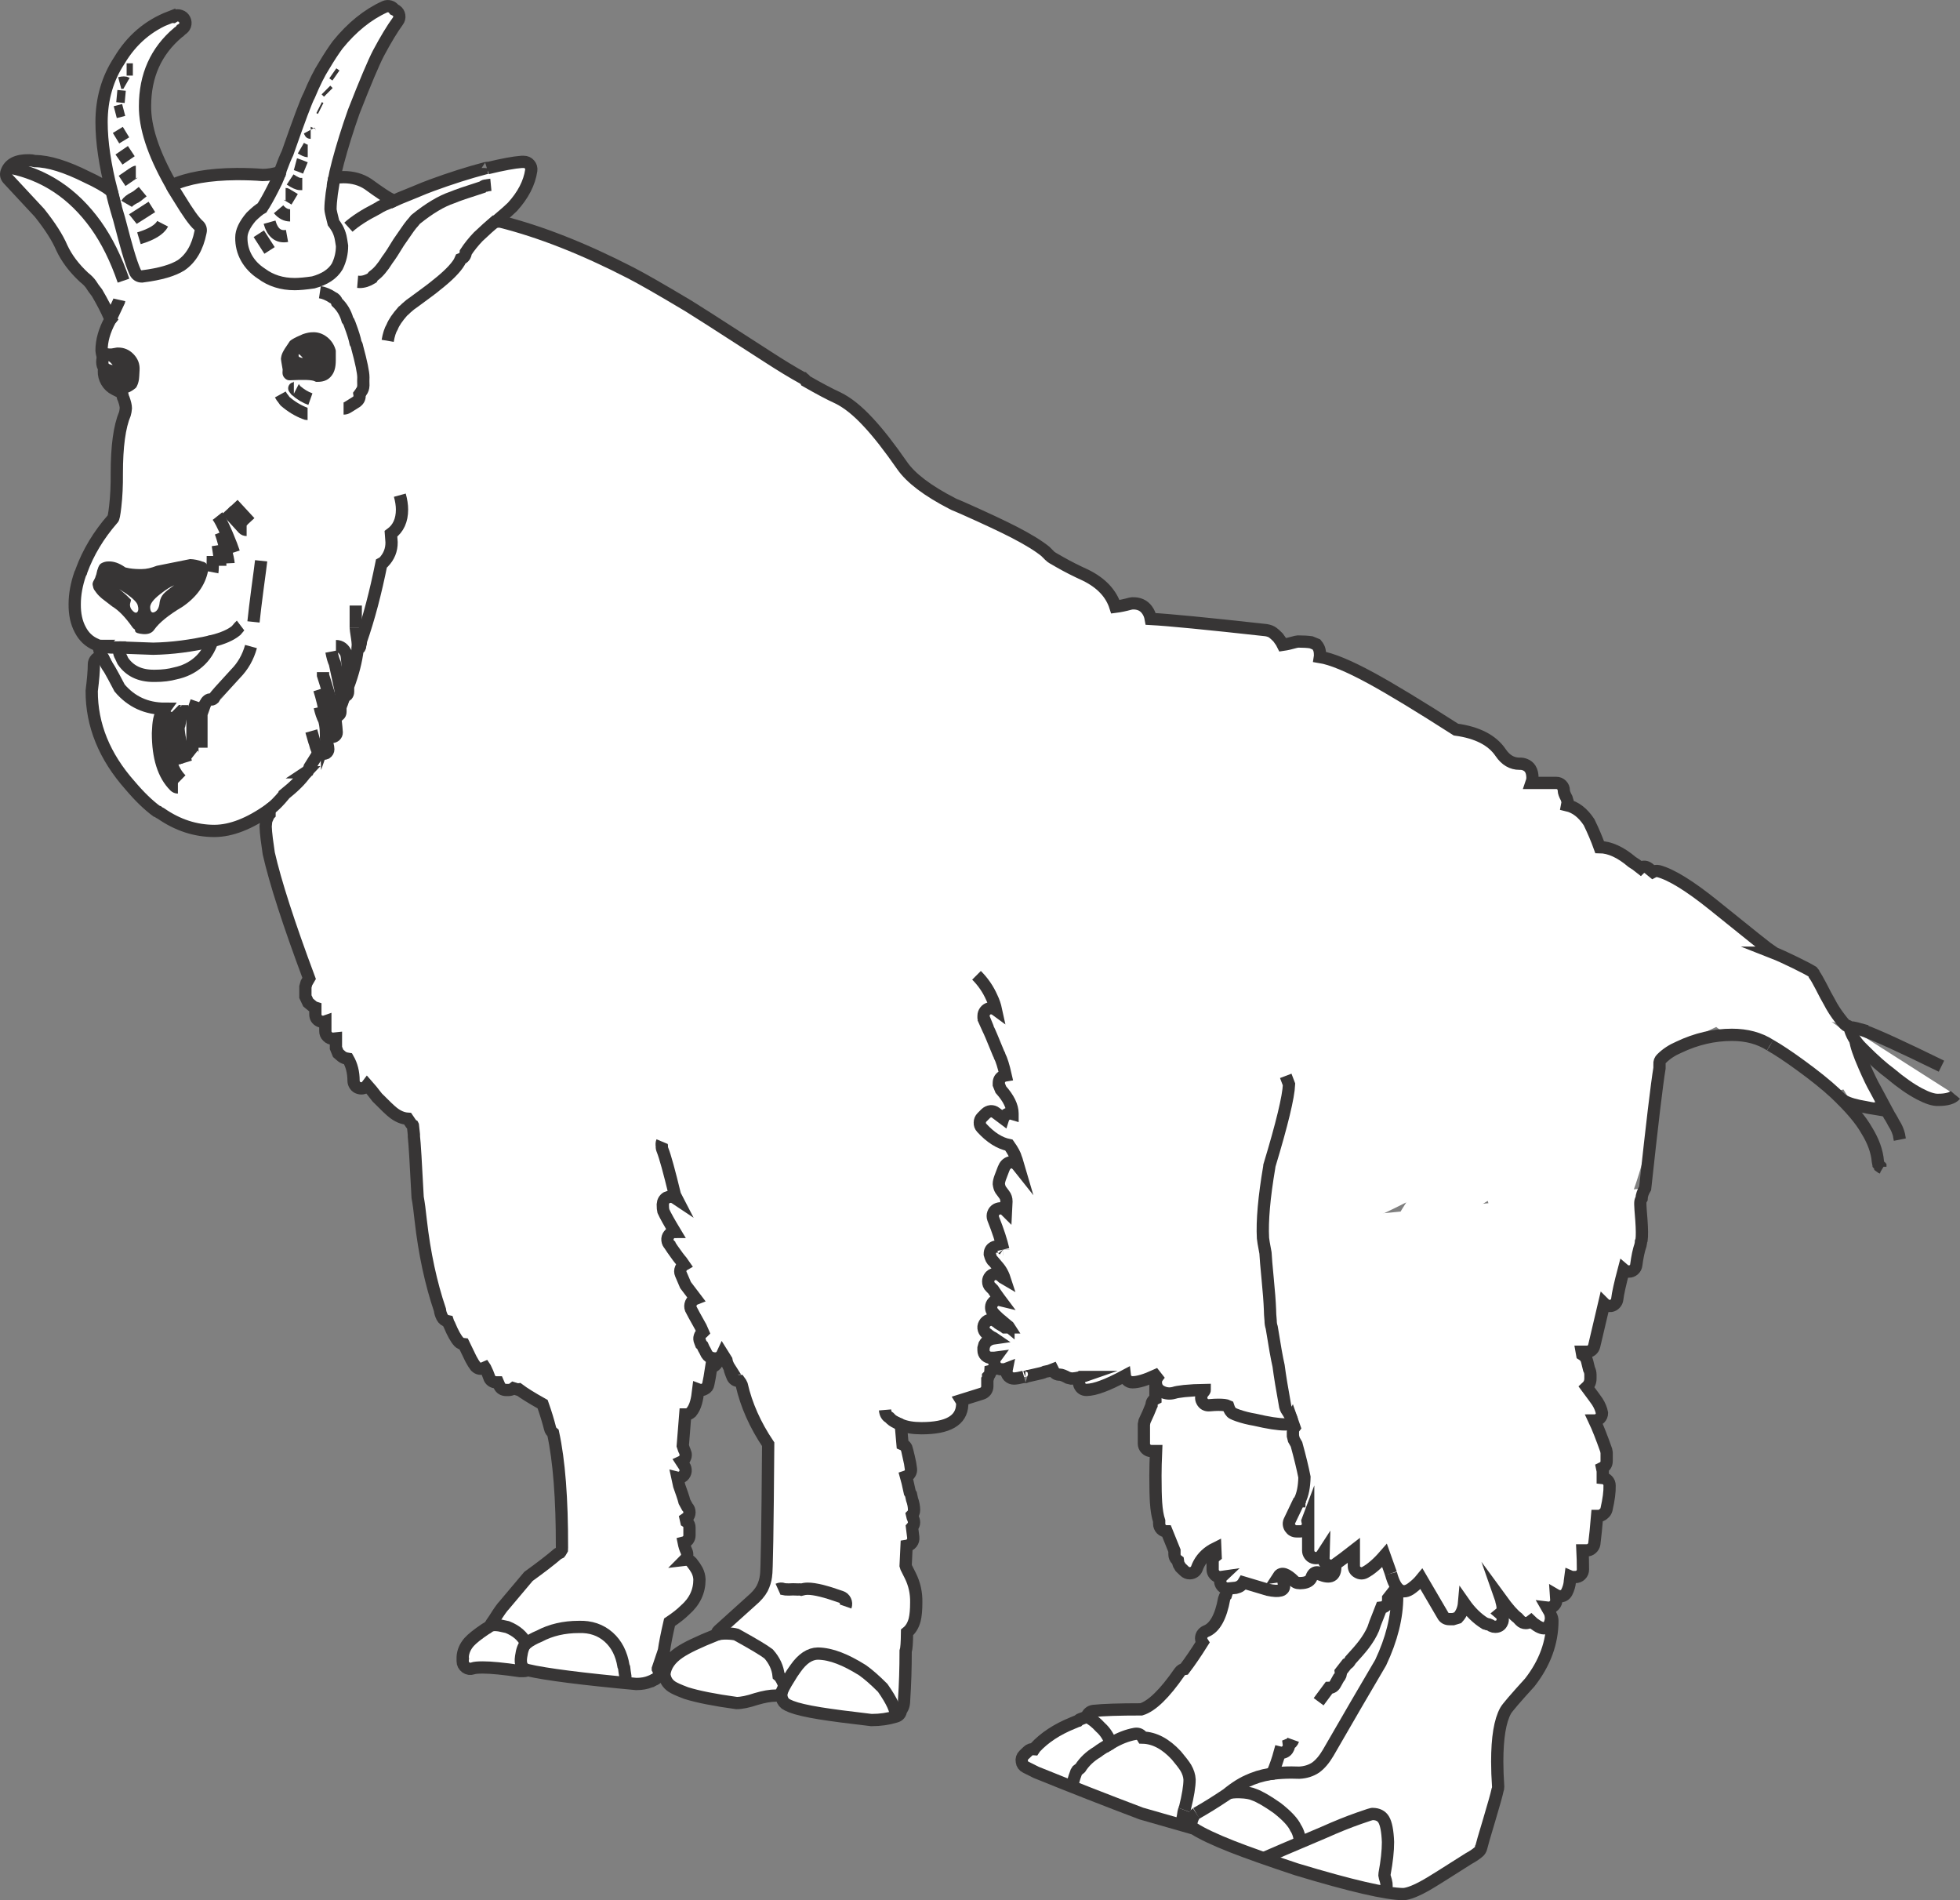 <?xml version="1.0" encoding="utf-8"?>
<!-- Generator: Adobe Illustrator 17.0.1, SVG Export Plug-In . SVG Version: 6.00 Build 0)  -->
<!DOCTYPE svg PUBLIC "-//W3C//DTD SVG 1.1//EN" "http://www.w3.org/Graphics/SVG/1.1/DTD/svg11.dtd">
<svg version="1.1" id="Layer_1" xmlns="http://www.w3.org/2000/svg" xmlns:xlink="http://www.w3.org/1999/xlink" x="0px" y="0px"
	 width="249.635px" height="241.977px" viewBox="8.699 4.779 249.635 241.977" enable-background="new 8.699 4.779 249.635 241.977"
	 xml:space="preserve">
<rect x="8.699" y="4.779" width="249.635" height="241.977" fill="#808080" stroke="none"/>
<g id="Layer_3">
	<g>
		<g id="Layer_1_4_">
			<g>
				<g id="Layer_1_5_">
					<g>
						<path fill="#FFFFFF" d="M24.748,21.601l-1.27,0.775 M24.45,18.782l-1.072,0.278 M25.621,13.621h-0.794 M24.827,15.368
							c-0.185-0.106-0.477-0.106-0.873,0 M24.649,17.115l-1.072-0.1 M24.827,30.733c0.146-0.252,0.471-0.509,0.973-0.775
							c0.093,0,0.45-0.258,1.072-0.775 M25.998,26.663c-0.04,0-0.198,0.093-0.477,0.278c-0.569,0.397-0.992,0.688-1.27,0.873
							 M25.621,32.678c0.066-0.053,0.873-0.569,2.421-1.549 M26.396,35.119c1.627-0.489,2.634-1.106,3.017-1.846 M25.422,24.023
							c-0.397,0.264-0.92,0.623-1.569,1.072"/>
						<path fill="#FFFFFF" d="M47.02,23.645c0.436,0.252,0.728,0.377,0.873,0.377 M48.092,21.403
							c0.014,0.026,0.04,0.086,0.079,0.179c0.026,0.079,0.059,0.119,0.099,0.119 M49.343,18.484l0.199,0.1 M50.216,16.242
							l0.298,0.298 M51.089,14.117l0.397,0.278 M46.326,25.691c0.199,0.053,0.623,0.211,1.27,0.477 M44.181,31.427
							c0.436,0.516,0.926,0.775,1.469,0.775 M45.076,29.482c0.04,0,0.158,0.066,0.357,0.198c0.397,0.238,0.661,0.397,0.794,0.477
							 M47.199,28.211h-0.278c-0.264,0-0.688-0.192-1.27-0.576 M41.66,34.544l1.37,2.125 M43.03,33.075
							c0.384,1.364,1.125,1.946,2.224,1.747"/>
						<path fill="#FFFFFF" d="M48.092,49.214c0,0.463-0.232,0.694-0.694,0.694c-0.424,0-0.721-0.012-0.893-0.04
							c-0.264-0.041-0.483-0.126-0.655-0.258c-0.159-0.106-0.298-0.264-0.416-0.477c-0.12-0.225-0.179-0.456-0.179-0.694
							c0-0.781,0.357-1.171,1.072-1.171c0.397,0,0.82,0.324,1.27,0.972C47.808,48.453,47.973,48.776,48.092,49.214z"/>
						<path fill="#FFFFFF" d="M51.467,49.432v1.25c0,0.821-0.166,1.45-0.497,1.886c-0.397,0.556-0.986,0.834-1.767,0.834h-0.258
							l-0.178-0.079c-0.331-0.173-1.37-0.212-3.117-0.12c-0.264,0.026-0.497-0.066-0.694-0.278
							c-0.185-0.185-0.278-0.417-0.278-0.694l0.02-0.397c-0.146-0.82-0.218-1.271-0.218-1.35c0.026-0.304,0.099-0.576,0.218-0.814
							c0.067-0.146,0.179-0.345,0.337-0.595l0.021-0.021l0.556-0.834c0.146-0.146,0.436-0.325,0.873-0.536
							c0.225-0.106,0.49-0.225,0.794-0.357c0.477-0.159,0.873-0.238,1.192-0.238c0.675-0.04,1.297,0.159,1.865,0.595
							c0.529,0.41,0.893,0.939,1.091,1.588L51.467,49.432z"/>
						<path fill="#FFFFFF" d="M52.459,56.797c0.185,0,0.351-0.046,0.497-0.138l1.112-0.694c0.345-0.238,0.483-0.563,0.416-0.973
							c0.119-0.158,0.198-0.278,0.238-0.357c0.159-0.198,0.245-0.456,0.258-0.775c-0.014-0.424-0.014-0.767,0-1.033
							c0-0.608-0.264-1.893-0.794-3.851c-0.026-0.185-0.093-0.364-0.199-0.536c-0.106-0.542-0.337-1.29-0.694-2.243l-0.079-0.218
							c-0.041-0.146-0.126-0.304-0.259-0.477c-0.251-0.887-0.694-1.628-1.329-2.224c-0.093-0.291-0.278-0.497-0.556-0.615
							c-0.556-0.371-1.098-0.595-1.627-0.675"/>
						<path fill="#FFFFFF" d="M71.218,28.311c-0.146,0.014-0.291,0.033-0.437,0.059l-0.138,0.04h-0.04
							c-0.106-0.026-0.258,0.033-0.456,0.178l-0.02,0.021c-1.959,0.621-3.229,1.059-3.811,1.31c-1.39,0.463-2.951,1.396-4.685,2.798
							c-0.278,0.345-0.456,0.556-0.536,0.635c-0.185,0.225-0.43,0.563-0.734,1.013c-0.516,0.741-0.814,1.171-0.893,1.29
							c-0.595,0.993-1.078,1.734-1.449,2.224c-0.582,0.94-1.151,1.608-1.707,2.005c-0.066,0.027-0.146,0.126-0.238,0.299
							c-0.529,0.33-1.052,0.497-1.568,0.497l-0.258-0.021"/>
						<path fill="#FFFFFF" d="M31.775,104.062c-1.191-1.165-1.786-3.137-1.786-5.916c-0.014-0.516,0.026-0.998,0.12-1.449
							c0.079-0.384,0.146-0.576,0.198-0.576"/>
						<path fill="#FFFFFF" d="M41.959,76.191c-0.041,0.384-0.199,1.602-0.477,3.653c-0.212,1.615-0.377,2.991-0.497,4.129"/>
						<path fill="#FFFFFF" d="M133.074,128.975c0.834,0.834,1.482,1.779,1.946,2.839c0.238,0.49,0.416,1.013,0.536,1.568
							c-0.251-0.185-0.53-0.251-0.834-0.198c-0.226,0.053-0.404,0.166-0.536,0.337c-0.146,0.185-0.219,0.39-0.219,0.615v0.198
							l0.278,0.676l-0.04,0.02l0.358,0.794c0.132,0.238,0.576,1.284,1.329,3.137l0.079,0.139l0.04,0.139
							c0.252,0.476,0.509,1.303,0.775,2.481c-0.159,0.026-0.258,0.054-0.298,0.08c-0.384,0.172-0.576,0.469-0.576,0.892v0.198
							l0.257,0.635c0.993,1.112,1.49,2.131,1.49,3.057v0.04c-0.398-0.119-0.728-0.032-0.992,0.258
							c-0.107,0.133-0.173,0.238-0.199,0.319l-0.952-0.715c-0.185-0.146-0.397-0.211-0.635-0.199
							c-0.238,0.026-0.45,0.126-0.635,0.298l-0.476,0.477c-0.186,0.185-0.279,0.411-0.279,0.675
							c-0.014,0.251,0.067,0.469,0.238,0.655c1.124,1.232,2.282,1.966,3.474,2.204c0.489,0.688,0.787,1.243,0.892,1.668
							c0.066,0.158,0.12,0.318,0.159,0.477c0.079,0.33,0.126,0.515,0.138,0.555c-0.357-0.45-0.734-0.608-1.132-0.476
							c-0.33,0.106-0.576,0.364-0.734,0.773c-0.106,0.291-0.245,0.656-0.416,1.092c-0.132,0.358-0.198,0.642-0.198,0.854
							c0.04,0.318,0.119,0.569,0.238,0.755c0.079,0.119,0.232,0.325,0.456,0.615c0.185,0.238,0.278,0.523,0.278,0.854l-0.059,1.191
							c-0.158-0.158-0.345-0.257-0.556-0.297c-0.225-0.027-0.437,0.014-0.635,0.119c-0.211,0.119-0.357,0.29-0.436,0.515
							c-0.079,0.226-0.079,0.451,0,0.675c0.617,1.551,1.044,2.854,1.279,3.911 M136.488,163.893
							c-0.002-0.008-0.005-0.015-0.01-0.021l-0.029-0.02c-0.119-0.159-0.279-0.265-0.477-0.319
							c-0.185-0.053-0.377-0.047-0.576,0.021c-0.424,0.146-0.635,0.456-0.635,0.933c0.132,0.503,0.284,0.802,0.456,0.893
							c0.53,0.609,0.841,0.993,0.933,1.151c0.211,0.33,0.383,0.701,0.516,1.111c-0.186-0.106-0.337-0.225-0.457-0.357
							c-0.185-0.172-0.404-0.265-0.655-0.279c-0.264-0.014-0.49,0.066-0.675,0.238l-0.079,0.08
							c-0.158,0.185-0.238,0.397-0.238,0.635c0,0.29,0.093,0.523,0.278,0.694l0.337,0.337c0.158,0.251,0.416,0.623,0.775,1.111
							l0.178,0.238c-0.383-0.093-0.702,0.006-0.953,0.298c-0.146,0.158-0.225,0.351-0.238,0.576
							c-0.014,0.225,0.04,0.423,0.158,0.595c0.185,0.251,0.456,0.536,0.814,0.853c0.225,0.198,0.634,0.542,1.23,1.033
							c0-0.026,0.033,0.014,0.1,0.119h-0.556c-0.172-0.132-0.264-0.193-0.278-0.179l-0.456-0.278
							c-0.014-0.026-0.199-0.159-0.556-0.398c-0.238-0.132-0.483-0.158-0.735-0.079c-0.251,0.079-0.443,0.238-0.576,0.477
							c-0.132,0.238-0.158,0.483-0.079,0.734c0.079,0.252,0.238,0.443,0.476,0.577l0.159,0.138c0.211,0.158,0.41,0.279,0.595,0.358
							l0.059,0.04c-0.556,0.079-0.96,0.344-1.211,0.794l-0.119,0.436v0.298c0,0.265,0.093,0.49,0.278,0.675
							c0.212,0.185,0.443,0.279,0.695,0.279h0.397l0.159-0.021c-0.107,0.146-0.159,0.317-0.159,0.516
							c0,0.264,0.093,0.497,0.279,0.694c0.185,0.185,0.416,0.278,0.694,0.278h0.377l0.258-0.099l-0.06,0.298
							c0,0.264,0.093,0.497,0.279,0.694c0.198,0.186,0.43,0.279,0.694,0.279c0.304-0.014,0.72-0.086,1.25-0.219
							c-0.047,0.014,0.02,0.02,0.198,0.02l0.319-0.119h0.06c1.032-0.238,1.581-0.364,1.647-0.377l0.258-0.079
							c0.132-0.079,0.251-0.119,0.358-0.119l0.377-0.079l0.456-0.179l0.099,0.198c0.159,0.305,0.43,0.457,0.814,0.457
							c0.198,0,0.542,0.131,1.033,0.397l0.416,0.1c0.351,0,0.77-0.064,1.26-0.189l0.01-0.01h0.021
							c-0.009,0.003-0.02,0.006-0.03,0.01c-0.297,0.301-0.366,0.649-0.208,1.042c0.173,0.398,0.471,0.595,0.893,0.595
							c0.569-0.014,1.25-0.172,2.045-0.477c0.728-0.264,1.674-0.708,2.84-1.329c0.026,0.225,0.119,0.411,0.278,0.556
							c0.185,0.185,0.416,0.278,0.694,0.278c0.688,0,1.655-0.284,2.898-0.854l0.219,0.279c-0.132,0.172-0.198,0.364-0.198,0.576
							v2.104c-0.331,0.172-0.497,0.443-0.497,0.814l-0.021,0.04c-0.211,0.556-0.503,1.224-0.873,2.005l-0.079,0.397v2.442
							c0,0.265,0.093,0.49,0.278,0.675c0.185,0.186,0.416,0.278,0.695,0.278h0.576c-0.053,1.218-0.079,2.264-0.079,3.138
							c0,1.508,0.026,2.654,0.079,3.434c0.066,0.966,0.198,1.747,0.397,2.342v0.337c0,0.264,0.093,0.497,0.279,0.694
							c0.185,0.186,0.41,0.279,0.675,0.279c0.29,0.702,0.623,1.522,0.992,2.461v0.456c0,0.279,0.093,0.509,0.278,0.695l0.159,0.119
							c0.026,0.211,0.059,0.364,0.099,0.456l0.238,0.397l0.497,0.477c0.185,0.185,0.41,0.278,0.675,0.278l0.198-0.02
							c0.357-0.079,0.595-0.284,0.715-0.615c0.318-0.888,0.88-1.608,1.687-2.164c0.146-0.106,0.364-0.232,0.655-0.377l0.04,0.973
							l-0.1,0.079c-0.185,0.185-0.278,0.411-0.278,0.675v0.973c0,0.238,0.079,0.45,0.238,0.635c0.146,0.172,0.336,0.278,0.576,0.318
							l0.158,0.02l0.139-0.02l-0.021,0.02c-0.172,0.331-0.172,0.656,0,0.973c0.185,0.319,0.469,0.477,0.854,0.477l-0.258,0.854
							c-0.093,0.093-0.166,0.238-0.219,0.436c-0.423,2.329-1.197,3.712-2.322,4.148c-0.211,0.093-0.377,0.238-0.497,0.437
							c-0.106,0.198-0.138,0.41-0.099,0.635c0.053,0.158,0.106,0.278,0.158,0.357c-0.82,1.311-1.588,2.435-2.303,3.375
							c-0.252,0.04-0.457,0.172-0.616,0.397c-1.905,2.753-3.533,4.335-4.882,4.745c-2.806,0-4.837,0.066-6.094,0.198
							c-0.211,0.026-0.39,0.107-0.536,0.238c-0.158,0.132-0.258,0.298-0.298,0.497l-0.755,0.298h-0.02l-0.139,0.059l-0.14,0.1
							l-0.079,0.079l-0.079,0.021l-0.615,0.257c-1.985,0.807-3.574,1.853-4.765,3.138l-0.119,0.179
							c-0.33-0.027-0.602,0.066-0.813,0.278l-0.498,0.476c-0.238,0.238-0.324,0.516-0.257,0.835c0.039,0.33,0.211,0.568,0.515,0.714
							l1.311,0.656c4.578,1.852,9.039,3.6,13.38,5.24l6.729,1.926c1.019,0.649,2.634,1.41,4.844,2.282
							c1.958,0.768,4.692,1.734,8.199,2.898c6.921,2.091,11.467,3.144,13.637,3.156c0.688-0.053,1.687-0.456,2.998-1.211
							c0.649-0.37,2.415-1.475,5.3-3.316c0.516-0.278,0.94-0.562,1.271-0.854l0.1-0.099l0.099-0.139l0.079-0.158l0.04-0.139v-0.04
							l0.021-0.04c0.053-0.251,0.383-1.39,0.992-3.413c0.595-1.999,0.954-3.275,1.072-3.832c0.053-0.119,0.079-0.264,0.079-0.437
							c-0.079-1.15-0.119-2.216-0.119-3.195c0-3.044,0.357-5.208,1.071-6.492c0.185-0.344,1.211-1.541,3.077-3.593
							c1.919-2.461,2.878-5.082,2.878-7.862c0-0.211-0.066-0.45-0.198-0.714l-0.021,0.02l-0.079-0.318l-0.377-0.656l0.179,0.021
							h0.06c0.264-0.014,0.489-0.12,0.675-0.319c0.185-0.198,0.271-0.43,0.257-0.694l-0.04-0.595
							c0.158,0.093,0.325,0.139,0.497,0.139c0.384,0.026,0.675-0.139,0.874-0.497c0.225-0.451,0.357-0.9,0.397-1.35v-0.06
							l0.079-0.595l0.139,0.06h0.477c0.278,0,0.509-0.093,0.694-0.278c0.185-0.186,0.278-0.411,0.278-0.675
							c0-0.873-0.02-1.687-0.059-2.442h0.536c0.251,0,0.462-0.079,0.635-0.238c0.185-0.159,0.298-0.358,0.337-0.595
							c0.119-0.939,0.238-2.124,0.357-3.554h0.139c0.278,0,0.509-0.093,0.694-0.278l0.021-0.02c0.158-0.12,0.272-0.291,0.337-0.516
							c0.29-1.271,0.423-2.289,0.397-3.057c0-0.251-0.085-0.469-0.258-0.655c-0.158-0.173-0.363-0.272-0.615-0.298v-0.893
							l-0.079-0.377c0.383-0.185,0.576-0.483,0.576-0.893v-1.071l-0.059-0.319c-0.569-1.615-1.065-2.871-1.49-3.772
							c0.265,0,0.49-0.093,0.675-0.278c0.184-0.185,0.278-0.41,0.278-0.675c-0.079-0.462-0.278-0.946-0.594-1.449
							c-0.133-0.199-0.583-0.814-1.35-1.846c0.317-0.291,0.476-0.656,0.476-1.092v-0.477c0-0.264-0.059-0.509-0.178-0.734
							l-0.238-0.973c-0.079-0.384-0.29-0.682-0.634-0.893l-0.06-0.337h0.655c0.226,0,0.424-0.066,0.595-0.198
							c0.172-0.146,0.284-0.325,0.337-0.536l1.271-5.401c0.238,0.238,0.529,0.337,0.873,0.298c0.211-0.04,0.39-0.138,0.536-0.298
							c0.147-0.158,0.232-0.344,0.258-0.555c0.079-0.715,0.358-1.973,0.834-3.773c0.186,0.159,0.377,0.238,0.577,0.238l0.059,0.02
							c0.238,0,0.451-0.079,0.635-0.238c0.184-0.159,0.291-0.364,0.319-0.615c0.132-1.019,0.31-1.859,0.536-2.521l0.059-0.319
							v-0.119l0.079-0.219c0.067-0.515,0.06-1.349-0.02-2.5c-0.093-1.124-0.139-1.786-0.139-1.985v-0.238
							c0-0.185,0.053-0.364,0.158-0.536c0.014-0.398,0.166-0.841,0.457-1.33"/>
						<line fill="none" x1="136.488" y1="163.872" x2="136.488" y2="163.893"/>
						<line fill="none" x1="136.478" y1="163.872" x2="136.488" y2="163.872"/>
						<path fill="#FFFFFF" d="M172.458,141.779l0.416,1.092c-0.066,1.601-0.899,5.049-2.5,10.342l-0.021,0.198
							c-0.649,3.826-0.913,6.835-0.794,9.033c0.014,0.212,0.119,0.841,0.318,1.886c0.027,0.569,0.12,1.674,0.279,3.316
							c0.158,1.588,0.258,2.912,0.298,3.97v0.059c0,0.278,0.026,0.702,0.079,1.271c0,0.317,0.047,0.609,0.138,0.873
							c0.371,2.342,0.663,3.969,0.874,4.883c0.158,1.23,0.443,2.971,0.853,5.221c0.014,0.066,0.06,0.179,0.139,0.337
							c0.371,0.556,0.609,1.013,0.715,1.369"/>
						<path fill="#FFFFFF" d="M248.984,146.225c-1.654-0.265-2.819-0.469-3.494-0.615c-1.124-0.238-1.879-0.537-2.263-0.893"/>
						<path fill="#FFFFFF" d="M93.035,150.156c-0.066,0.158-0.079,0.351-0.04,0.576v0.021c-0.014,0.158,0.021,0.325,0.099,0.497
							c0.318,0.794,0.841,2.693,1.569,5.697l0.298,0.577l-0.357-0.238c-0.33-0.158-0.662-0.158-0.992,0
							c-0.304,0.185-0.469,0.469-0.497,0.854l0.02,0.516l0.06,0.357c0.238,0.53,0.728,1.41,1.469,2.64
							c-0.331,0-0.583,0.126-0.755,0.377c-0.159,0.198-0.225,0.424-0.199,0.675c0.026,0.251,0.132,0.463,0.318,0.635l0.02,0.059
							l0.318,0.477c0.477,0.688,0.854,1.192,1.132,1.508l0.318,0.456c-0.185,0.106-0.318,0.258-0.397,0.456
							c-0.106,0.252-0.106,0.498,0,0.735l0.595,1.39l1.311,1.727l-0.1,0.039c-0.238,0.107-0.41,0.279-0.516,0.516
							c-0.106,0.265-0.112,0.516-0.02,0.755c0.132,0.279,0.556,1.052,1.27,2.322l0.278,0.635l-0.04,0.04
							c-0.185,0.119-0.311,0.29-0.377,0.515c-0.067,0.212-0.053,0.424,0.04,0.635l0.138,0.358l0.179,0.178l0.138,0.319
							c0.106,0.172,0.238,0.423,0.397,0.755c0.173,0.278,0.424,0.45,0.755,0.516c0.278,0.066,0.542,0.046,0.794-0.06
							c0.264-0.106,0.443-0.272,0.536-0.497"/>
						<path fill="#FFFFFF" d="M116.399,209.351c0.093-0.265,0.079-0.516-0.04-0.756c-0.119-0.238-0.304-0.397-0.556-0.476
							c-1.932-0.688-3.334-1.033-4.208-1.033c-0.291,0-0.576,0.041-0.854,0.12c-0.159-0.04-0.264-0.047-0.319-0.021
							c-0.529-0.026-0.953-0.026-1.27,0c-0.331,0-0.556-0.02-0.675-0.059c-0.212-0.08-0.437-0.067-0.675,0.04"/>
						<path fill="#FFFFFF" d="M122.771,223.365c0.106-0.715-0.443-1.931-1.648-3.653c-0.979-0.979-1.832-1.726-2.56-2.242
							c-1.125-0.702-2.125-1.218-2.997-1.548c-0.954-0.371-1.853-0.562-2.7-0.577c-1.019,0.015-1.965,0.642-2.839,1.886
							c-0.345,0.476-0.589,0.846-0.735,1.111c-0.675,1.059-1.033,1.754-1.072,2.085"/>
						<path fill="#FFFFFF" d="M121.421,184.319c0.04,0.476,0.225,0.801,0.556,0.972l0.238,0.238
							c0.172,0.172,0.576,0.397,1.211,0.675"/>
						<g>
							<path fill="#FFFFFF" d="M245.887,135.923c-0.384-0.106-0.655-0.179-0.814-0.219c-0.045-0.011-0.082-0.008-0.126-0.018
								c0.59,0.159,0.94,0.255,0.94,0.255V135.923z"/>
							<path fill="#FFFFFF" d="M244.357,135.604c0.186,0,0.385,0.037,0.588,0.082c-0.237-0.065-0.52-0.142-0.828-0.225
								c0.064,0.039,0.123,0.085,0.18,0.143L244.357,135.604L244.357,135.604z"/>
							<path fill="#FFFFFF" d="M250.571,149.301c-0.106-0.397-0.251-0.766-0.436-1.111c-0.212-0.345-0.358-0.602-0.437-0.773
								c-0.185-0.331-0.304-0.53-0.357-0.595c-0.093-0.173-0.17-0.32-0.256-0.481l1.585,3.557
								C250.592,149.501,250.558,149.301,250.571,149.301z"/>
							<path fill="#FFFFFF" d="M244.278,135.625c0.109,0.472,0.306,0.93,0.575,1.373c-0.123-0.11-0.236-0.226-0.38-0.326
								c-0.841-0.588-1.669-1.191-2.494-1.787c0.805,0.217,1.532,0.412,2.14,0.578c-0.069-0.042-0.142-0.075-0.218-0.096
								c-0.079,0.053-0.364-0.245-0.853-0.893c-0.542-0.702-0.993-1.403-1.35-2.104c-0.265-0.45-0.629-1.131-1.092-2.045
								c-0.358-0.688-0.629-1.158-0.814-1.41c-0.04-0.146-0.111-0.272-0.218-0.377c-0.424-0.264-1.178-0.662-2.263-1.192
								c-1.165-0.568-2.085-0.986-2.76-1.25h0.021c-0.569-0.384-3.117-2.409-7.643-6.074c-3.03-2.435-5.359-3.871-6.987-4.308
								c-0.252-0.053-0.49-0.02-0.715,0.099l-0.556-0.456c-0.319-0.238-0.656-0.264-1.013-0.079l-0.02,0.02
								c-0.345-0.278-0.702-0.53-1.072-0.755c-1.469-1.244-2.845-1.873-4.129-1.886c-0.371-1.033-0.82-2.091-1.35-3.176
								c-0.781-1.191-1.713-1.912-2.798-2.163l0.079-0.417l-0.14-0.477c-0.238-0.436-0.357-0.767-0.357-0.992
								c0-0.264-0.094-0.49-0.279-0.676c-0.185-0.185-0.411-0.278-0.675-0.278h-3.176l0.1-0.298l0.04-0.298
								c0-0.503-0.093-0.899-0.279-1.191c-0.146-0.238-0.364-0.416-0.655-0.536c-0.225-0.093-0.463-0.132-0.715-0.12
								c-0.966,0-1.767-0.469-2.403-1.41c-1.071-1.588-2.971-2.567-5.697-2.938c-4.671-2.992-8.271-5.175-10.798-6.551
								c-2.872-1.562-5.05-2.462-6.531-2.699l0.021-0.139c0-0.304-0.021-0.536-0.06-0.694c-0.053-0.252-0.185-0.503-0.397-0.755
								l-0.675-0.278c-0.451-0.066-0.999-0.099-1.648-0.099l-0.278,0.04c-0.649,0.185-1.204,0.311-1.668,0.378
								c-0.079-0.172-0.285-0.483-0.616-0.933c-0.304-0.304-0.523-0.503-0.655-0.595c-0.198-0.159-0.49-0.272-0.873-0.337
								c-7.543-0.834-12.44-1.31-14.69-1.429c-0.079-0.45-0.238-0.834-0.477-1.151c-0.423-0.582-1.045-0.86-1.865-0.834
								l-0.258,0.041c-0.728,0.198-1.364,0.33-1.905,0.397c-0.542-1.707-1.813-3.051-3.812-4.03
								c-1.191-0.542-2.263-1.085-3.216-1.628c-0.794-0.436-1.232-0.708-1.311-0.814L141.845,75
								c-0.86-0.702-2.184-1.516-3.969-2.442c-1.522-0.781-3.665-1.786-6.432-3.017c-0.225-0.106-0.515-0.232-0.873-0.377
								c-0.279-0.106-0.471-0.193-0.576-0.258c-3.164-1.627-5.301-3.249-6.413-4.863c-1.627-2.342-3.057-4.168-4.288-5.479
								c-1.363-1.482-2.66-2.521-3.89-3.117c-0.993-0.45-2.342-1.165-4.05-2.143l-0.02-0.041l-0.158-0.178l-0.159-0.119l-0.02-0.02
								h-0.02c-1.297-0.715-2.833-1.648-4.605-2.799c-2.594-1.68-5.029-3.249-7.305-4.704c-1.707-1.072-2.608-1.642-2.7-1.707
								c-3.52-2.104-5.982-3.513-7.385-4.229c-5.968-3.071-11.487-5.24-16.555-6.511h-0.655l0.059-0.059
								c0.106-0.026,0.225-0.106,0.358-0.238c0.846-0.714,1.436-1.237,1.767-1.568c1.364-1.496,2.163-3.044,2.402-4.645
								c0.04-0.291-0.033-0.542-0.218-0.755c-0.185-0.225-0.43-0.337-0.735-0.337h-0.278c-0.944,0.066-2.393,0.333-4.347,0.804
								c0.026-0.011,0.04-0.022,0.04-0.03h-0.077l-0.238,0.04c-2.117,0.556-4.387,1.277-6.809,2.164
								c-0.582,0.211-1.31,0.503-2.183,0.873c-0.926,0.384-1.562,0.642-1.906,0.775l-0.794,0.357
								c-0.106-0.106-0.218-0.185-0.337-0.238c-0.398-0.159-1.37-0.802-2.918-1.926c-0.887-0.582-1.92-0.873-3.097-0.873
								c-0.397,0-0.794,0.033-1.191,0.099c0.053-0.291,0.212-0.959,0.477-2.005c0.542-2.038,1.211-4.182,2.005-6.431
								c1.482-3.785,2.535-6.273,3.156-7.464c0.926-1.734,1.747-3.091,2.462-4.069c0.158-0.212,0.219-0.45,0.178-0.715
								c-0.04-0.264-0.172-0.477-0.397-0.635l-0.238-0.119c-0.132-0.199-0.311-0.332-0.536-0.398
								c-0.238-0.067-0.463-0.053-0.676,0.04c-2.183,0.992-4.182,2.607-5.995,4.844c-0.529,0.715-1.106,1.595-1.727,2.64
								c-0.595,0.926-1.232,2.197-1.906,3.811c-0.331,0.583-1.251,3.03-2.76,7.345c-0.252,0.516-0.536,1.211-0.854,2.084
								l-0.079,0.318c-0.781,0.252-1.528,0.377-2.243,0.377c-0.873-0.079-1.972-0.119-3.296-0.119
								c-3.507,0.026-6.273,0.509-8.298,1.449l-0.179-0.318c-2.157-3.838-3.223-7.1-3.196-9.786c0-3.878,1.402-7.001,4.208-9.369
								c0.093-0.041,0.211-0.139,0.357-0.298l0.04-0.059c0.238-0.12,0.404-0.304,0.497-0.556c0.082-0.252,0.062-0.498-0.056-0.735
								c-0.119-0.238-0.304-0.398-0.556-0.477c-0.252-0.093-0.497-0.08-0.735,0.04l-0.158,0.1c-0.159-0.014-0.304,0.006-0.436,0.059
								V6.971c-2.726,1.059-4.864,2.885-6.412,5.479c-1.522,2.303-2.283,4.929-2.283,7.88c0,2.502,0.43,5.433,1.29,8.794
								c-0.846-0.623-1.893-1.218-3.137-1.786c-2.687-1.35-4.897-2.032-6.63-2.045c-0.252-0.066-0.503-0.099-0.755-0.099
								c-1.548-0.026-2.502,0.457-2.859,1.449c-0.132,0.371-0.053,0.702,0.238,0.993c0.079,0.079,1.396,1.496,3.951,4.248
								c1.349,1.694,2.289,3.163,2.819,4.407c0.621,1.35,1.575,2.62,2.859,3.811c0.357,0.278,0.641,0.563,0.854,0.854
								c0.212,0.344,0.477,0.715,0.794,1.112c0.675,1.151,1.217,2.203,1.627,3.156c0.012,0.053,0.052,0.126,0.119,0.219l-0.08,0.099
								c-0.728,1.337-1.091,2.626-1.091,3.87c0.04,0.41,0.119,0.708,0.238,0.893c0.106,0.264,0.278,0.45,0.516,0.556l0.021,0.02
								c0.053,0.067,0.158,0.138,0.318,0.219c-0.225,0.04-0.416,0.146-0.576,0.318c-0.146,0.172-0.219,0.377-0.219,0.615
								c-0.014,0.463,0.1,0.907,0.338,1.329c0.251,0.436,0.602,0.767,1.051,0.992l0.873,0.437c0.079,0.185,0.138,0.384,0.178,0.595
								l0.079,0.179c0.185,0.516,0.278,0.913,0.278,1.191c-0.026,0.304-0.067,0.542-0.119,0.715
								c-0.689,1.627-1.033,4.162-1.033,7.602c0.014,1.522-0.053,2.918-0.199,4.188c-0.119,1.045-0.225,1.575-0.318,1.589
								c-1.8,2.064-3.13,4.274-3.99,6.63l-0.041,0.158l-0.119,0.219c-0.463,1.349-0.694,2.633-0.694,3.851
								c-0.014,1.27,0.219,2.349,0.694,3.235c0.463,0.913,1.145,1.554,2.045,1.926c0.199,0.106,0.384,0.158,0.556,0.158
								c-0.185,0.185-0.225,0.41-0.119,0.675l0.377,0.735l-0.138-0.02c-0.264,0-0.497,0.093-0.694,0.278
								c-0.185,0.199-0.278,0.431-0.278,0.694c0,0.768-0.093,1.893-0.278,3.375c-0.014,4.341,1.622,8.357,4.903,12.05
								c1.165,1.376,2.283,2.461,3.355,3.255l0.158,0.059l0.02,0.021c0.132,0.093,0.258,0.166,0.377,0.218
								c2.131,1.482,4.407,2.224,6.829,2.224c2.131-0.014,4.467-0.926,7.007-2.74v0.595l-0.099,0.099l-0.298,0.676l-0.04,0.198
								c-0.026,0.185-0.046,0.384-0.059,0.595c0.014,0.424,0.059,0.953,0.138,1.588c0.053,0.384,0.139,0.999,0.258,1.846
								c0.834,3.665,2.547,8.972,5.142,15.92l-0.337,0.576l-0.139,0.497v1.25l0.357,0.755l0.576,0.477
								c0.093,0.079,0.205,0.139,0.337,0.179v0.834c0,0.41,0.185,0.702,0.556,0.873c0.252,0.106,0.49,0.119,0.715,0.04v1.232
								c0,0.278,0.093,0.502,0.278,0.675c0.198,0.198,0.424,0.298,0.675,0.298l0.397-0.041v1.211l0.278,0.676
								c0.132,0.106,0.291,0.244,0.477,0.416c0.185,0.146,0.45,0.244,0.794,0.297c0.463,0.808,0.694,1.734,0.694,2.779
								c0,0.212,0.066,0.411,0.198,0.595c0.12,0.172,0.278,0.284,0.477,0.337c0.436,0.132,0.794,0.014,1.071-0.358
								c0.331,0.371,0.755,0.893,1.271,1.569c1.006,1.019,1.68,1.661,2.025,1.926c0.609,0.477,1.224,0.735,1.847,0.775l0.377,0.555
								c0.053,0.107,0.146,0.199,0.278,0.279l0.02,0.04c0.014,0.093,0.053,0.469,0.12,1.132v0.258
								c0.093,0.741,0.251,3.321,0.477,7.742c0.132,0.702,0.264,1.687,0.397,2.959c0.477,4.182,1.291,7.973,2.442,11.374
								c0.026,0.291,0.12,0.595,0.278,0.914c0.146,0.29,0.384,0.469,0.715,0.536c0.053,0.172,0.119,0.318,0.199,0.436
								c0.45,1.086,0.86,1.82,1.23,2.204c0.158,0.158,0.364,0.251,0.615,0.278c0.278,0.569,0.583,1.198,0.913,1.886
								c0.225,0.424,0.424,0.741,0.595,0.954c0.304,0.304,0.655,0.37,1.052,0.198l0.139-0.06l0.04,0.06
								c0.211,0.423,0.377,0.813,0.497,1.171c0.053,0.198,0.166,0.357,0.337,0.477c0.172,0.119,0.364,0.178,0.576,0.178h0.198
								l0.179,0.416c0.172,0.371,0.469,0.556,0.893,0.556h0.278c0.238,0,0.45-0.072,0.635-0.219l0.516,0.159l0.158-0.021
								c0.649,0.49,1.661,1.118,3.037,1.886c0.397,1.124,0.715,2.163,0.954,3.117c0.04,0.198,0.166,0.383,0.377,0.555
								c0.767,3.507,1.145,8.364,1.132,14.571c-0.014,0.198-0.02,0.304-0.02,0.318c-0.014,0.027-0.066,0.112-0.159,0.258l-0.079,0.1
								l-0.278,0.138c-0.873,0.756-2.117,1.713-3.731,2.879l-3.077,3.653c-0.264,0.264-0.682,0.853-1.25,1.767
								c-0.291,0.41-0.49,0.715-0.595,0.913c-0.265,0.198-0.457,0.325-0.576,0.377c-0.966,0.649-1.648,1.192-2.045,1.627
								c-0.516,0.583-0.794,1.224-0.834,1.926l0.02,0.179l-0.02,0.06v0.297c0,0.319,0.138,0.583,0.416,0.794
								c0.264,0.186,0.556,0.226,0.873,0.12c0.211-0.079,0.635-0.12,1.27-0.12c1.045,0,2.614,0.152,4.704,0.457h0.516
								c0.185,0,0.345-0.041,0.477-0.12c2.342,0.542,6.955,1.132,13.836,1.767h0.059c0.649,0,1.232-0.106,1.747-0.318l0.079-0.02
								l0.021-0.021l0.04-0.021c0.132-0.04,0.225-0.085,0.278-0.138c0.199-0.053,0.364-0.166,0.497-0.337
								c0.12-0.186,0.179-0.384,0.179-0.595c0-0.158-0.046-0.319-0.138-0.477v-0.021l0.775-2.302
								c0.132-0.928,0.371-2.131,0.715-3.613c0.834-0.556,1.489-1.072,1.965-1.548c1.23-1.072,1.846-2.369,1.846-3.891
								c-0.014-0.41-0.119-0.807-0.318-1.191c-0.132-0.252-0.357-0.583-0.675-0.993c-0.225-0.264-0.509-0.377-0.854-0.336
								c0.146-0.147,0.238-0.319,0.278-0.516c0.026-0.211-0.007-0.411-0.099-0.595c-0.146-0.317-0.258-0.675-0.337-1.071
								c0.211-0.053,0.39-0.166,0.536-0.337c0.132-0.173,0.198-0.371,0.198-0.595v-0.973c0-0.278-0.093-0.509-0.278-0.695
								l-0.119-0.078l-0.08-0.358l0.198-0.139c0.185-0.185,0.278-0.41,0.278-0.674c0-0.279-0.093-0.51-0.278-0.695l-0.357-0.655
								c-0.066-0.265-0.166-0.589-0.298-0.973c-0.199-0.542-0.325-0.899-0.377-1.072l-0.219-1.012l0.08,0.02
								c0.225,0,0.436-0.079,0.635-0.238c0.184-0.172,0.29-0.377,0.318-0.616c0.026-0.251-0.033-0.483-0.179-0.694l-0.337-0.516
								c0.172-0.079,0.298-0.193,0.377-0.337c0.185-0.317,0.205-0.635,0.059-0.953c-0.053-0.079-0.146-0.325-0.278-0.734l0.318-3.99
								h0.059c0.252,0,0.483-0.093,0.694-0.279c0.278-0.344,0.483-0.755,0.615-1.23c0.119-0.411,0.218-0.967,0.298-1.668
								c0.278,0.106,0.542,0.085,0.794-0.06c0.278-0.132,0.436-0.344,0.477-0.635c0.093-0.397,0.219-1.118,0.377-2.163
								c0.238-0.041,0.436-0.152,0.595-0.337c0.345-0.437,0.623-0.887,0.834-1.35l0.497,0.794c0.053,0.331,0.199,0.681,0.437,1.052
								c-0.067,0,0.032,0.33,0.298,0.992c0.146,0.411,0.443,0.616,0.893,0.616h0.04c0.12,0.158,0.212,0.318,0.278,0.476
								c0.595,2.594,1.721,5.122,3.375,7.583c-0.079,10.76-0.172,16.351-0.278,16.774c-0.066,0.53-0.225,1.052-0.477,1.569
								c-0.278,0.53-0.754,1.078-1.429,1.648c-2.62,2.356-3.937,3.539-3.951,3.553l-0.02,0.059
								c-0.252,0.147-0.397,0.364-0.436,0.656c-2.29,0.913-3.864,1.668-4.725,2.263c-1.151,0.781-1.786,1.701-1.906,2.759
								c0.079,0.675,0.39,1.197,0.933,1.569c0.278,0.198,0.893,0.476,1.846,0.834c1.469,0.463,3.606,0.887,6.413,1.271
								c0.635,0,1.469-0.173,2.5-0.516c0.98-0.29,1.813-0.437,2.502-0.437c0.225,0,0.424-0.073,0.595-0.219l0.12-0.039l-0.02,0.257
								c0.066,0.463,0.238,0.807,0.516,1.033c0.172,0.119,0.424,0.245,0.755,0.376c0.741,0.291,1.965,0.577,3.673,0.854
								c1.482,0.238,3.653,0.523,6.51,0.854h0.1c1.045,0,2.051-0.146,3.017-0.437c0.41-0.106,0.635-0.377,0.675-0.813
								c0.106-0.106,0.172-0.198,0.198-0.279c0.132-0.264,0.199-0.602,0.199-1.013v-0.02c0.132-1.958,0.198-4.022,0.198-6.193
								c0.106-0.291,0.166-1.092,0.179-2.403c0.463-0.371,0.787-0.907,0.972-1.608c0.132-0.542,0.199-1.277,0.199-2.203
								c0.026-1.232-0.232-2.382-0.775-3.454l-0.497-0.992l-0.079-0.258l0.119-2.5c0.265-0.04,0.483-0.166,0.655-0.377
								c0.159-0.211,0.225-0.451,0.198-0.715l-0.158-1.271c0.265-0.304,0.325-0.649,0.179-1.032
								c-0.079-0.159-0.138-0.337-0.179-0.536c0.173-0.173,0.258-0.384,0.258-0.636c0-0.436-0.086-0.892-0.258-1.369l-0.138-0.635
								l-0.138-0.218c-0.225-1.046-0.384-1.727-0.477-2.046c0.198-0.066,0.357-0.192,0.477-0.377
								c0.119-0.185,0.166-0.383,0.138-0.594c-0.053-0.477-0.146-0.98-0.278-1.509c-0.146-0.582-0.218-0.887-0.218-0.913
								c-0.066-0.344-0.258-0.582-0.576-0.715l-0.218-2.481c0.688,0.29,1.555,0.436,2.6,0.436h0.059
								c3.348,0,5.069-0.992,5.161-2.977v-0.179c-0.026-0.172-0.073-0.311-0.139-0.416l2.661-0.834
								c0.198-0.066,0.364-0.185,0.497-0.357c0.119-0.172,0.179-0.364,0.179-0.577v-0.853c0.066-0.094,0.099-0.225,0.099-0.398
								c0.185-0.185,0.284-0.416,0.298-0.694c0.383-0.093,0.569-0.377,0.556-0.854l38.741-18.11
								c-0.363,1.454,0.681,3.207,2.424,2.515c3.839-1.525,7.585-3.167,11.236-5.021c0.003-0.001,0.006-0.001,0.009-0.001
								c-0.145,0.238-0.33,0.518-0.583,0.922c-1.348,2.157,1.535,3.903,3.27,2.523c0.915-0.728,1.822-1.462,2.734-2.19
								c0.676,0.463,1.606,0.607,2.311,0.174c0.889-0.546,1.757-1.097,2.641-1.622c0.364,1.827,2.726,2.104,3.831,0.615
								c0.034-0.047,0.067-0.096,0.102-0.143c0.269,0.837,0.585,1.667,0.988,2.485c0.646,1.313,2.979,1.41,3.595,0
								c0.285-0.654,0.502-1.436,0.778-2.162c0.045-0.022,0.089-0.044,0.131-0.069c0.452,1.317,2.275,1.951,3.45,0.831
								c0.077-0.073,0.146-0.147,0.22-0.219c-0.458,2.21,2.728,3.903,3.75,1.62c3.04-6.8,4.619-13.639,4.708-21.091
								c0.002-0.164-0.012-0.319-0.041-0.462l7.588-3.547c0.411,0.357,0.939,0.632,1.633,0.757c4.688,0.839,8.096,4.01,11.882,6.659
								c0.947,0.664,1.88,0.781,2.691,0.542c0.259,0.412,0.509,0.832,0.734,1.266c0.943,1.82,3.255,1.02,3.75-0.518
								c0.293,0.544,0.661,1.233,1.116,2.085l-1.048-2.349c0.071-0.41,0.017-0.86-0.223-1.321c-0.404-0.778-0.884-1.509-1.365-2.239
								l-0.375-0.84c-0.017-0.501-0.133-0.998-0.362-1.469l0.034,0.022l0.358,0.358c1.27,1.271,2.382,2.256,3.334,2.959
								c1.35,1.138,2.587,2.005,3.712,2.6c1.019,0.542,1.82,0.801,2.403,0.773c1.098,0,1.826-0.211,2.183-0.635L244.278,135.625z"/>
						</g>
						<path fill="#FFFFFF" d="M248.359,145.892"/>
						<path fill="#FFFFFF" d="M26.792,77.244c0.542,0,1.165-0.139,1.867-0.416l4.248-0.854c0.516,0.014,1.039,0.12,1.568,0.318
							c0.384,0.067,0.623,0.298,0.715,0.694c0.053,0.225,0.053,0.404,0,0.536c-0.357,1.774-1.443,3.282-3.255,4.526
							c-1.76,1.045-2.959,2.017-3.594,2.918c-0.29,0.424-0.767,0.609-1.429,0.556c-0.609-0.053-0.94-0.172-0.993-0.357l-0.04-0.218
							c-0.093-0.053-0.185-0.132-0.278-0.238c-0.913-1.31-1.78-2.21-2.6-2.699c-0.741-0.569-1.171-0.9-1.29-0.993
							c-0.345-0.291-0.595-0.55-0.755-0.775c-0.132-0.172-0.219-0.291-0.258-0.357c-0.079-0.12-0.146-0.325-0.199-0.615
							c-0.04-0.172,0.027-0.397,0.199-0.675c0.12-0.225,0.185-0.39,0.199-0.497l0.059-0.138c0.158-0.807,0.364-1.284,0.615-1.429
							c0.291-0.172,0.602-0.258,0.933-0.258c0.662-0.026,1.349,0.205,2.064,0.694c0.014,0.053,0.219,0.112,0.615,0.179
							C25.661,77.224,26.197,77.256,26.792,77.244z"/>
						<path fill="#FFFFFF" d="M22.722,51.1c-0.344-0.12-0.608-0.357-0.794-0.715c-0.066-0.146-0.152-0.404-0.258-0.775
							c0.119-0.211,0.761-0.404,1.926-0.576h0.158c0.755,0,1.403,0.278,1.946,0.834c0.569,0.582,0.827,1.27,0.775,2.064
							c-0.026,0.595-0.053,0.986-0.079,1.171c-0.067,0.424-0.193,0.775-0.378,1.052c-0.741,0.623-1.349,0.834-1.826,0.635
							c-1.297-0.542-2.025-1.291-2.184-2.243C21.85,51.676,22.088,51.193,22.722,51.1z"/>
						<path fill="#FFFFFF" d="M53.075,33.71c0.834-0.755,2.038-1.535,3.613-2.342c0.357-0.225,0.675-0.398,0.953-0.516
							c0.185-0.08,0.576-0.238,1.171-0.477"/>
						<path fill="#FFFFFF" d="M186.651,208.061c0,2.647-0.701,5.459-2.104,8.436c-1.906,3.229-4.136,7.06-6.691,11.494
							c-0.49,0.834-1.019,1.455-1.588,1.867c-0.595,0.397-1.29,0.615-2.084,0.655l-1.013-0.021c-0.781,0-1.588,0.047-2.421,0.139
							c0.397-0.953,0.708-1.846,0.933-2.68c0.211,0.053,0.416,0.033,0.615-0.06c0.211-0.093,0.364-0.245,0.456-0.456
							c0.093-0.146,0.126-0.318,0.1-0.515c0.264-0.107,0.45-0.305,0.555-0.595c0.159-0.649,1.238-2.263,3.235-4.844l1.311-1.767
							c0.383,0,0.662-0.178,0.834-0.536l0.398-0.715c0.225-0.225,0.318-0.489,0.278-0.794l0.773-0.992
							c0.159-0.066,0.298-0.205,0.417-0.416l0.039-0.079c0.768-0.835,1.344-1.502,1.727-2.006c0.516-0.687,0.907-1.343,1.172-1.965
							c0.158-0.489,0.35-1.006,0.576-1.548l0.456-1.171c0.251-0.026,0.451-0.112,0.595-0.258c0.185-0.211,0.278-0.443,0.278-0.694
							v-0.238l1.033-1.311l0.079,0.119L186.651,208.061z"/>
						<path fill="#FFFFFF" d="M150.185,226.78c-0.781,0.436-1.356,0.802-1.727,1.092c-0.926,0.556-1.647,1.237-2.163,2.045
							l-0.158,0.14l-0.04,0.02l-0.179,0.139l-0.139,0.219c-0.344,0.913-0.502,1.535-0.476,1.865"/>
						<path fill="#FFFFFF" d="M169.659,241.389c0.794-0.357,3.348-1.449,7.662-3.275c1.627-0.728,3.123-1.33,4.487-1.806
							c1.112-0.398,1.694-0.577,1.747-0.537c0.635,0.014,1.092,0.245,1.37,0.695c0.318,0.516,0.502,1.476,0.556,2.878
							c0,1.139-0.147,2.482-0.437,4.03c-0.026,0.158-0.021,0.291,0.02,0.398c0.12,0.37,0.193,0.655,0.219,0.853
							c0.053,0.451-0.02,0.834-0.219,1.151"/>
						<path fill="#FFFFFF" d="M185.857,205.143c0.569,2.171,1.463,2.786,2.68,1.846c0.463-0.345,0.867-0.728,1.212-1.151
							l2.719,4.646c0.172,0.318,0.45,0.476,0.834,0.476h0.477l0.594-0.179c0.463-0.502,0.729-1.131,0.795-1.886
							c0.794,1.139,1.686,2.012,2.68,2.621l0.099,0.021c0.119,0.066,0.238,0.099,0.358,0.099l0.238,0.1l0.139,0.099
							c0.132,0.066,0.283,0.1,0.456,0.1c0.41,0,0.694-0.172,0.854-0.516c0.105-0.198,0.132-0.41,0.079-0.635
							c-0.041-0.211-0.147-0.39-0.319-0.536c0.226-0.185,0.337-0.43,0.337-0.734c-0.014-0.198-0.04-0.377-0.079-0.537
							c-0.066-0.238-0.106-0.41-0.119-0.515l-0.021-0.06c0.888,1.218,1.595,2.017,2.125,2.403l0.337,0.357
							c0.198,0.199,0.43,0.298,0.694,0.298c0.185,0,0.351-0.046,0.497-0.138l0.158-0.119c0.186,0.185,0.443,0.383,0.775,0.594
							c1.072,0.688,1.68,0.305,1.826-1.15"/>
						<path fill="#FFFFFF" d="M165.094,233.172c0.304-0.146,0.827-0.204,1.569-0.178c0.766,0.026,1.356,0.132,1.766,0.318
							c0.702,0.251,1.674,0.814,2.919,1.687c1.257,0.979,2.051,1.833,2.382,2.561c0.158,0.225,0.29,0.523,0.397,0.892
							c0.053,0.212,0.126,0.51,0.219,0.893"/>
						<path fill="#FFFFFF" d="M159.515,235.257l0.059-0.158l0.04-0.06c0.398-1.588,0.595-2.806,0.595-3.653
							c-0.026-0.49-0.185-0.986-0.476-1.489c-0.238-0.384-0.642-0.914-1.212-1.588c-1.364-1.47-2.786-2.225-4.268-2.263
							c-0.225-0.384-0.556-0.542-0.992-0.477c-1.019,0.185-2.046,0.588-3.077,1.211c-0.278-0.82-0.72-1.502-1.329-2.045
							c-0.569-0.623-1.145-1.072-1.727-1.35"/>
						<path fill="#FFFFFF" d="M170.97,230.612c-0.384,0.04-0.828,0.119-1.33,0.238c-0.542,0.132-0.953,0.258-1.23,0.377
							c-0.133,0.04-0.284,0.099-0.456,0.179c-0.94,0.37-1.938,0.992-2.998,1.865c-1.376,0.926-2.673,1.733-3.89,2.421"/>
						<path fill="#FFFFFF" d="M156.001,180.13c-0.225,0.928,0,1.548,0.675,1.867c0.503,0.251,1.033,0.298,1.589,0.139
							c0.172-0.067,0.594-0.139,1.27-0.219c0.794-0.079,1.661-0.126,2.6-0.139v0.021c0,0.053-0.072,0.164-0.219,0.337
							c-0.132,0.146-0.204,0.317-0.218,0.515c-0.026,0.199,0.006,0.384,0.099,0.556c0.199,0.384,0.516,0.556,0.954,0.516
							c0.436-0.04,0.813-0.06,1.132-0.06c0.608,0,1.019,0.053,1.23,0.158c0.159,0.503,0.358,0.814,0.595,0.933
							c0.146,0.079,0.371,0.172,0.675,0.279c0.649,0.225,1.364,0.404,2.144,0.535c1.694,0.398,2.984,0.595,3.87,0.595
							c0.398,0,0.682-0.178,0.854-0.536l0.319,0.913c-0.133,0.172-0.199,0.371-0.199,0.595v0.497l0.119,0.477l0.338,0.595
							c0.45,1.641,0.787,3.03,1.012,4.169c-0.026,1.243-0.225,2.23-0.595,2.958v0.02l-0.02,0.021l-0.021,0.04l-0.02,0.02v0.021
							h-0.021l-0.059,0.079l-0.04,0.079l-0.04,0.06l-1.052,2.203c-0.173,0.319-0.158,0.635,0.04,0.954
							c0.198,0.304,0.476,0.456,0.834,0.456h0.477c0.33,0,0.594-0.139,0.794-0.416c0.185-0.252,0.225-0.536,0.119-0.854
							l-0.021-0.119c0.04-0.173,0.073-0.29,0.1-0.358v4.188c0,0.199,0.06,0.384,0.179,0.556c0.119,0.172,0.278,0.291,0.476,0.358
							c0.451,0.132,0.814,0.014,1.092-0.358l0.219-0.337l-0.021,0.755c0,0.398,0.166,0.675,0.497,0.834
							c0.345,0.198,0.676,0.186,0.993-0.04c0.675-0.476,1.469-1.071,2.382-1.786v1.965c0,0.371,0.158,0.641,0.477,0.814
							c0.318,0.185,0.635,0.192,0.953,0.02c0.781-0.423,1.608-1.138,2.482-2.144l0.813,2.283"/>
						<path fill="#FFFFFF" d="M108.578,219.535c-0.026-0.291-0.193-0.682-0.497-1.171l-0.079-0.1l-0.138-0.119
							c-0.106-1.007-0.529-1.926-1.271-2.759c-0.582-0.451-1.952-1.271-4.109-2.461c-0.29-0.08-0.681-0.126-1.171-0.139
							c-0.583-0.014-1.039,0.04-1.37,0.158"/>
						<path fill="#FFFFFF" d="M88.092,219.079c0.198-0.173,0.284-0.443,0.258-0.814c-0.079-0.49-0.132-0.867-0.159-1.132
							l-0.079-0.198c-0.252-1.562-0.88-2.793-1.886-3.692c-1.033-0.913-2.303-1.344-3.811-1.29c-1.879,0-3.554,0.39-5.023,1.171
							c-0.675,0.278-1.23,0.588-1.668,0.933c-0.45-0.926-1.251-1.621-2.402-2.084c-0.715-0.158-1.098-0.238-1.151-0.238
							c-0.489-0.066-0.854-0.026-1.091,0.119"/>
						<path fill="#FFFFFF" d="M21.511,87.03c0.384,0.106,0.82,0.173,1.311,0.198c0.264,0,0.623,0,1.072,0l-0.02,0.219
							c0.026,0.053,0.026,0.152,0,0.298c0,0.185,0.066,0.39,0.198,0.615l0.278,0.595c0.86,1.258,2.164,1.886,3.91,1.886h0.179
							c0.966,0,1.833-0.106,2.6-0.318c1.138-0.238,2.117-0.715,2.938-1.429c0.807-0.701,1.389-1.595,1.747-2.68
							c1.376-0.344,2.395-0.794,3.057-1.349c0.318-0.384,0.503-0.595,0.556-0.635"/>
						<path fill="#FFFFFF" d="M49.362,92.567c0.331,1.033,0.608,2.184,0.834,3.454c0.12,0.794,0.178,1.204,0.178,1.23
							c0.053,0.556,0.007,1.04-0.138,1.449c-0.014-0.41-0.027-0.734-0.041-0.972c-0.026-0.463-0.093-0.873-0.198-1.23
							c-0.238-0.463-0.431-1.025-0.576-1.687"/>
						<path fill="#FFFFFF" d="M49.839,90.364v0.397l0.357,1.132c0.132,0.45,0.377,1.264,0.735,2.442
							c0.304,1.019,0.477,1.714,0.516,2.084"/>
						<path fill="#FFFFFF" d="M50.911,87.744c0.132,0.688,0.278,1.191,0.436,1.508c0.291,1.311,0.443,2.017,0.457,2.125
							c0.344,1.469,0.469,2.508,0.377,3.117"/>
						<line fill="none" x1="54.008" y1="84.747" x2="54.008" y2="81.889"/>
						<path fill="#FFFFFF" d="M43.03,107.853c0.542-0.384,1.185-1.025,1.926-1.926v-0.02c1.204-0.966,2.084-1.846,2.64-2.64
							c0.08-0.04,0.119-0.073,0.119-0.1l-0.04-0.02l0.02-0.021h-0.02l0.238-0.158c0.146-0.291,0.225-0.469,0.238-0.536
							c0.728-1.151,1.118-1.78,1.171-1.886l0.337,0.159c0.079,0.04,0.166,0.059,0.258,0.059c0.079,0,0.185-0.026,0.318-0.079
							c0.185-0.132,0.278-0.298,0.278-0.497c0-0.172-0.04-0.397-0.119-0.675c-0.079-0.345-0.132-0.615-0.158-0.814l0.04-0.099
							l0.139,0.02h0.595c0.132,0,0.264-0.053,0.397-0.158c0.12-0.119,0.179-0.258,0.179-0.416c-0.014-0.304-0.073-0.907-0.179-1.806
							l0.139-0.258c0.158-0.026,0.272-0.079,0.337-0.158c0.119-0.093,0.178-0.225,0.178-0.398v-0.595
							c0.014-0.04,0.185-0.503,0.516-1.39c0.132-0.026,0.231-0.073,0.298-0.138c0.106-0.132,0.159-0.272,0.159-0.416v-0.675
							c0.635-1.694,1.039-3.269,1.211-4.725c0.225-0.106,0.337-0.278,0.337-0.516v-0.099c0.053-0.04,0.086-0.205,0.099-0.497
							c0.993-2.859,1.859-6.14,2.6-9.846l0.258-0.139c0.702-0.728,1.045-1.581,1.033-2.56l-0.08-1.072
							c0.94-0.688,1.41-1.721,1.41-3.097c0-0.542-0.093-1.151-0.278-1.826"/>
						<path fill="#FFFFFF" d="M30.683,95.526c-0.067,0.106-0.099,0.232-0.099,0.377v0.099c-0.026,0.079-0.06,0.272-0.099,0.576
							c-0.041,0.238-0.093,0.43-0.159,0.576c-0.04,1.165,0.278,2.845,0.954,5.043"/>
						<path fill="#FFFFFF" d="M32.391,101.858c-0.635-2.078-0.954-3.574-0.954-4.487c0.079-0.159,0.138-0.377,0.178-0.655
							c0.053-0.357,0.086-0.55,0.099-0.576l0.021-0.179l0.099-0.258l0.02-0.357h-0.059l0.02-0.02h0.02
							c0.158,0,0.298-0.059,0.416-0.178c0.106-0.119,0.158-0.258,0.158-0.416"/>
						<path fill="#FFFFFF" d="M40.668,87.109c-0.371,1.35-1.025,2.502-1.965,3.454c-1.812,1.958-2.693,2.95-2.64,2.977
							c-0.132,0.238-0.311,0.345-0.536,0.318c-0.252-0.04-0.49,0.152-0.715,0.576l-0.456,1.27v4.288"/>
						<line fill="none" x1="40.528" y1="71.288" x2="38.385" y2="68.966"/>
						<path fill="#FFFFFF" d="M37.531,69.74l2.144,2.342c0.12,0.119,0.264,0.178,0.436,0.178"/>
						<path fill="#FFFFFF" d="M33.72,94.077l-0.497,1.449l-0.02,5.061c0,0.173,0.059,0.304,0.178,0.398"/>
						<path fill="#FFFFFF" d="M48.231,55.605c-0.635-0.225-1.25-0.595-1.846-1.112c-0.185-0.238-0.272-0.357-0.258-0.357"/>
						<path fill="#FFFFFF" d="M44.4,55.01c0.146,0.264,0.271,0.45,0.377,0.556l0.199,0.278l0.04,0.041
							c0.781,0.675,1.622,1.185,2.521,1.528c0.106,0.053,0.219,0.08,0.337,0.08"/>
						<path fill="#FFFFFF" d="M161.064,235.693c-0.238,0.159-0.424,0.457-0.556,0.893c-0.158,0.503-0.066,0.854,0.278,1.052"/>
						<path fill="#FFFFFF" d="M159.515,235.257c-0.04,0.106-0.094,0.397-0.159,0.873c-0.079,0.462-0.238,0.787-0.476,0.973"/>
						<path fill="#FFFFFF" d="M165.094,207.068c0.185-0.026,0.523-0.06,1.012-0.1c0.437-0.093,0.761-0.318,0.973-0.675
							c0.411,0.12,1.45,0.431,3.117,0.933c1.443,0.305,2.124,0.112,2.045-0.576c-0.079-0.688-0.218-1.086-0.416-1.192l-0.278,0.04
							c0.357-0.555,1.032-0.337,2.025,0.656c0.198,0.198,0.555,0.264,1.071,0.198c0.595-0.066,0.966-0.317,1.112-0.755
							c0.158-0.437,0.416-0.635,0.773-0.595c0.319,0.04,0.49,0.158,0.516,0.358c1.257,0.45,1.826-0.007,1.707-1.37"/>
						<path fill="#FFFFFF" d="M75.725,214.055c-0.318,0.252-0.536,0.814-0.655,1.687c-0.146,0.979,0.126,1.548,0.814,1.707"/>
						<path fill="#FFFFFF" d="M49.323,100.548c-0.132-0.066-0.258-0.284-0.377-0.655c-0.106-0.398-0.185-0.655-0.238-0.775
							l-0.357-1.25"/>
						<path fill="#FFFFFF" d="M54.008,84.747c0,0.079,0.059,0.503,0.178,1.27c0.093,0.623,0.112,1.112,0.059,1.469"/>
						<path fill="#FFFFFF" d="M53.035,92.211c0-2.025-0.073-3.407-0.219-4.148c-0.291-0.675-0.734-1.013-1.329-1.013"/>
						<path fill="#FFFFFF" d="M21.77,88.44c0.132,0.251,0.272,0.529,0.416,0.834c0.106,0.211,0.238,0.424,0.397,0.635l0.12,0.199
							c0.238,0.41,0.649,1.171,1.23,2.282c1.496,1.76,3.414,2.641,5.757,2.641l-0.199,0.278c-0.251,0.278-0.424,0.655-0.516,1.131
							c-0.079,0.384-0.132,0.954-0.158,1.707c0,3.07,0.708,5.313,2.125,6.729c0.119,0.119,0.258,0.179,0.416,0.179"/>
						<path fill="#FFFFFF" d="M23.894,87.228c0.662,0.026,2.098,0.08,4.308,0.159c2.383-0.04,4.89-0.364,7.524-0.973"/>
						<path fill="#FFFFFF" d="M35.804,75.576c0,1.177-0.021,1.867-0.059,2.064"/>
						<path fill="#FFFFFF" d="M36.44,74.206c0.211,1.311,0.318,2.183,0.318,2.62"/>
						<path fill="#FFFFFF" d="M36.796,72.558c0.146,0.371,0.351,1.052,0.615,2.045c0.252,1.006,0.384,1.642,0.397,1.906"/>
						<path fill="#FFFFFF" d="M36.4,70.494c0.304,0.384,0.715,1.185,1.232,2.402c0.41,0.98,0.694,1.721,0.854,2.224"/>
						<path fill="#FFFFFF" d="M30.881,79.308c-0.662,0.463-1.119,0.833-1.37,1.111c-0.252,0.291-0.41,0.635-0.477,1.033
							c-0.053,0.649-0.258,1.065-0.615,1.251c-0.357,0.185-0.556,0.006-0.595-0.536c-0.04-0.463,0.384-1.039,1.271-1.727
							C29.77,79.896,30.365,79.519,30.881,79.308z"/>
						<path fill="#FFFFFF" d="M24.807,80.399c0.861,0.609,1.337,1.092,1.429,1.449c0.119,0.41,0.106,0.694-0.04,0.854
							c-0.132,0.158-0.318,0.126-0.556-0.099c-0.291-0.265-0.416-0.576-0.378-0.933c0.093-0.318,0.132-0.489,0.12-0.516
							c-0.291-0.318-0.649-0.655-1.072-1.013c-0.16-0.133-0.303-0.249-0.427-0.347C24.108,79.944,24.415,80.146,24.807,80.399z"/>
						<path fill="#FFFFFF" d="M24.43,40.519c-0.954-2.779-2.125-5.142-3.513-7.087c-2.885-4.023-6.591-6.472-11.117-7.345"/>
						<polyline fill="#FFFFFF" points="22.722,45.542 23.854,43.139 23.894,42.961 						"/>
						<path fill="#FFFFFF" d="M22.802,50.008c0.053,0.053,0.146,0.112,0.278,0.178c0.199,0.132,0.556,0.523,1.072,1.171
							c0,0.278-0.159,0.477-0.477,0.595c-0.132,0.053-0.298,0.08-0.497,0.08h-0.298c-0.436-0.093-0.735-0.225-0.893-0.398
							c-0.173-0.158-0.258-0.41-0.258-0.755c0-0.649,0.225-0.973,0.675-0.973C22.538,49.908,22.67,49.941,22.802,50.008z"/>
						<path fill="#FFFFFF" d="M22.802,50.008c-0.132-0.067-0.264-0.1-0.397-0.1c-0.45,0-0.675,0.325-0.675,0.973
							c0,0.345,0.086,0.595,0.258,0.755c0.158,0.173,0.456,0.304,0.893,0.398h0.298c0.198,0,0.364-0.027,0.497-0.08
							c0.318-0.119,0.477-0.318,0.477-0.595c-0.516-0.649-0.873-1.039-1.072-1.171C22.948,50.12,22.855,50.061,22.802,50.008z"/>
						<path fill="#FFFFFF" d="M47.099,51.139c-0.436-0.093-0.735-0.225-0.893-0.397c-0.172-0.159-0.258-0.41-0.258-0.755
							c0-0.649,0.225-0.972,0.675-0.972c0.132,0,0.264,0.033,0.397,0.099c0.053,0.053,0.146,0.112,0.278,0.178
							c0.198,0.132,0.556,0.523,1.071,1.171c0,0.278-0.158,0.477-0.477,0.595c-0.132,0.053-0.298,0.079-0.497,0.079h-0.296V51.139z"
							/>
						<path fill="#FFFFFF" d="M47.099,51.139h0.298c0.198,0,0.364-0.026,0.497-0.079c0.318-0.12,0.477-0.318,0.477-0.595
							c-0.516-0.649-0.873-1.039-1.071-1.171c-0.132-0.066-0.225-0.126-0.278-0.178c-0.132-0.066-0.264-0.099-0.397-0.099
							c-0.45,0-0.675,0.325-0.675,0.972c0,0.345,0.086,0.595,0.258,0.755C46.365,50.915,46.663,51.047,47.099,51.139z"/>
						<path fill="#FFFFFF" d="M30.544,28.389c0.291,0.542,0.621,1.099,0.992,1.668c1.085,1.786,1.886,2.912,2.403,3.375
							c0.29,0.238,0.39,0.542,0.298,0.912c-0.383,1.932-1.203,3.335-2.461,4.209c-1.059,0.662-2.68,1.132-4.864,1.41l-0.138,0.021
							c-0.398,0-0.689-0.192-0.873-0.576c-0.278-0.621-0.589-1.522-0.933-2.699c-0.198-0.662-0.562-2.005-1.091-4.03
							c-0.477-1.589-0.794-2.773-0.954-3.554"/>
						<path fill="#FFFFFF" d="M51.269,27.437c-0.119,0.755-0.225,1.423-0.318,2.005c-0.106,0.807-0.158,1.469-0.158,1.985
							c0,0.158,0.126,0.728,0.377,1.707c0.146,0.185,0.304,0.424,0.477,0.714c0.173,0.304,0.311,0.662,0.416,1.072
							c0.053,0.238,0.12,0.629,0.199,1.171c0,0.926-0.205,1.8-0.615,2.621c-0.568,0.953-1.581,1.627-3.037,2.025
							c-0.993,0.146-1.786,0.219-2.382,0.219c-1.628,0-3.037-0.443-4.229-1.33c-0.834-0.542-1.475-1.217-1.926-2.025
							c-0.436-0.794-0.649-1.654-0.635-2.581c0-0.781,0.416-1.661,1.25-2.641c0.595-0.582,1.059-0.959,1.389-1.132
							c0.411-0.635,0.854-1.423,1.33-2.362c0.225-0.45,0.39-0.781,0.497-0.992c0.185-0.398,0.345-0.802,0.477-1.212"/>
						<path fill="#FFFFFF" d="M71.774,32.996c-0.582,0.463-1.303,1.106-2.164,1.926c-0.608,0.635-1.138,1.297-1.588,1.985
							c-0.026,0.424-0.245,0.714-0.655,0.873l-0.159,0.357c-0.489,0.82-1.469,1.806-2.938,2.957
							c-0.318,0.278-1.258,0.986-2.819,2.125c-0.344,0.225-0.681,0.489-1.012,0.794l-0.099,0.099
							c-0.146,0.146-0.258,0.245-0.337,0.298c-0.688,0.781-1.139,1.443-1.35,1.985c-0.252,0.41-0.443,1.006-0.576,1.786"/>
					</g>
				</g>
			</g>
		</g>
	</g>
</g>
<g id="Layer_4">
</g>
<g id="Layer_1_2_">
	<g>
		<g id="Layer_1_1_">
			<g>
				<g id="Layer_1_3_">
					<g>
						<path fill="none" stroke="#373535" stroke-width="1.562" stroke-miterlimit="10" d="M24.748,21.601l-1.27,0.775
							 M24.45,18.782l-1.072,0.278 M25.621,13.621h-0.794 M24.827,15.368c-0.185-0.106-0.477-0.106-0.873,0 M24.649,17.115
							l-1.072-0.1 M24.827,30.733c0.146-0.252,0.471-0.509,0.973-0.775c0.093,0,0.45-0.258,1.072-0.775 M25.998,26.663
							c-0.04,0-0.198,0.093-0.477,0.278c-0.569,0.397-0.992,0.688-1.27,0.873 M25.621,32.678c0.066-0.053,0.873-0.569,2.421-1.549
							 M26.396,35.119c1.627-0.489,2.634-1.106,3.017-1.846 M25.422,24.023c-0.397,0.264-0.92,0.623-1.569,1.072"/>
						<path fill="none" stroke="#373535" stroke-width="1.562" stroke-miterlimit="10" d="M47.02,23.645
							c0.436,0.252,0.728,0.377,0.873,0.377 M48.092,21.403c0.014,0.026,0.04,0.086,0.079,0.179
							c0.026,0.079,0.059,0.119,0.099,0.119 M49.343,18.484l0.199,0.1 M50.216,16.242l0.298,0.298 M51.089,14.117l0.397,0.278
							 M46.326,25.691c0.199,0.053,0.623,0.211,1.27,0.477 M44.181,31.427c0.436,0.516,0.926,0.775,1.469,0.775 M45.076,29.482
							c0.04,0,0.158,0.066,0.357,0.198c0.397,0.238,0.661,0.397,0.794,0.477 M47.199,28.211h-0.278c-0.264,0-0.688-0.192-1.27-0.576
							 M41.66,34.544l1.37,2.125 M43.03,33.075c0.384,1.364,1.125,1.946,2.224,1.747"/>
						<path fill="#FFFFFF" d="M48.092,49.214c0,0.463-0.232,0.694-0.694,0.694c-0.424,0-0.721-0.012-0.893-0.04
							c-0.264-0.041-0.483-0.126-0.655-0.258c-0.159-0.106-0.298-0.264-0.416-0.477c-0.12-0.225-0.179-0.456-0.179-0.694
							c0-0.781,0.357-1.171,1.072-1.171c0.397,0,0.82,0.324,1.27,0.972C47.808,48.453,47.973,48.776,48.092,49.214z"/>
						<path fill="#373535" d="M51.467,49.432v1.25c0,0.821-0.166,1.45-0.497,1.886c-0.397,0.556-0.986,0.834-1.767,0.834h-0.258
							l-0.178-0.079c-0.331-0.173-1.37-0.212-3.117-0.12c-0.264,0.026-0.497-0.066-0.694-0.278
							c-0.185-0.185-0.278-0.417-0.278-0.694l0.02-0.397c-0.146-0.82-0.218-1.271-0.218-1.35c0.026-0.304,0.099-0.576,0.218-0.814
							c0.067-0.146,0.179-0.345,0.337-0.595l0.021-0.021l0.556-0.834c0.146-0.146,0.436-0.325,0.873-0.536
							c0.225-0.106,0.49-0.225,0.794-0.357c0.477-0.159,0.873-0.238,1.192-0.238c0.675-0.04,1.297,0.159,1.865,0.595
							c0.529,0.41,0.893,0.939,1.091,1.588L51.467,49.432z"/>
						<path fill="none" stroke="#373535" stroke-width="1.562" stroke-miterlimit="10" d="M52.459,56.797
							c0.185,0,0.351-0.046,0.497-0.138l1.112-0.694c0.345-0.238,0.483-0.563,0.416-0.973c0.119-0.158,0.198-0.278,0.238-0.357
							c0.159-0.198,0.245-0.456,0.258-0.775c-0.014-0.424-0.014-0.767,0-1.033c0-0.608-0.264-1.893-0.794-3.851
							c-0.026-0.185-0.093-0.364-0.199-0.536c-0.106-0.542-0.337-1.29-0.694-2.243l-0.079-0.218
							c-0.041-0.146-0.126-0.304-0.259-0.477c-0.251-0.887-0.694-1.628-1.329-2.224c-0.093-0.291-0.278-0.497-0.556-0.615
							c-0.556-0.371-1.098-0.595-1.627-0.675"/>
						<path fill="none" stroke="#373535" stroke-width="1.562" stroke-miterlimit="10" d="M71.218,28.311
							c-0.146,0.014-0.291,0.033-0.437,0.059l-0.138,0.04h-0.04c-0.106-0.026-0.258,0.033-0.456,0.178l-0.02,0.021
							c-1.959,0.621-3.229,1.059-3.811,1.31c-1.39,0.463-2.951,1.396-4.685,2.798c-0.278,0.345-0.456,0.556-0.536,0.635
							c-0.185,0.225-0.43,0.563-0.734,1.013c-0.516,0.741-0.814,1.171-0.893,1.29c-0.595,0.993-1.078,1.734-1.449,2.224
							c-0.582,0.94-1.151,1.608-1.707,2.005c-0.066,0.027-0.146,0.126-0.238,0.299c-0.529,0.33-1.052,0.497-1.568,0.497
							l-0.258-0.021"/>
						<path fill="none" stroke="#373535" stroke-width="1.562" stroke-miterlimit="10" d="M31.775,104.062
							c-1.191-1.165-1.786-3.137-1.786-5.916c-0.014-0.516,0.026-0.998,0.12-1.449c0.079-0.384,0.146-0.576,0.198-0.576"/>
						<path fill="none" stroke="#373535" stroke-width="1.562" stroke-miterlimit="10" d="M41.959,76.191
							c-0.041,0.384-0.199,1.602-0.477,3.653c-0.212,1.615-0.377,2.991-0.497,4.129"/>
						<path fill="none" stroke="#373535" stroke-width="1.562" stroke-miterlimit="10" d="M257.737,144.2
							c-0.357,0.424-1.085,0.635-2.183,0.635c-0.583,0.026-1.383-0.232-2.403-0.773c-1.125-0.595-2.363-1.463-3.712-2.6
							c-0.952-0.703-2.064-1.687-3.334-2.959l-0.358-0.358l-0.059-0.039l-0.021-0.041c-0.728-0.766-1.191-1.581-1.39-2.441"/>
						<path fill="none" stroke="#373535" stroke-width="1.562" stroke-miterlimit="10" d="M250.671,149.898
							c-0.079-0.397-0.112-0.595-0.1-0.595c-0.106-0.397-0.251-0.766-0.436-1.111c-0.212-0.345-0.358-0.602-0.437-0.773
							c-0.185-0.331-0.304-0.53-0.357-0.595c-0.847-1.588-1.443-2.7-1.787-3.335c-0.397-0.688-0.866-1.661-1.41-2.918
							c-0.702-1.601-1.078-2.719-1.132-3.355"/>
						<path fill="none" stroke="#373535" stroke-width="1.562" stroke-miterlimit="10" d="M234.154,137.868
							c0.992,0.556,2.289,1.416,3.89,2.581c1.8,1.31,3.263,2.488,4.387,3.533c1.92,1.813,3.256,3.388,4.011,4.725
							c0.846,1.364,1.323,2.68,1.429,3.95l0.059,0.299l0.04,0.079v0.04l0.1,0.119l0.02,0.04l0.1,0.099v0.021l0.139,0.1l0.059,0.02
							l0.1,0.06"/>
						<path fill="none" stroke="#373535" stroke-width="1.562" stroke-miterlimit="10" d="M133.074,128.974
							c0.834,0.834,1.482,1.78,1.946,2.839c0.238,0.49,0.416,1.013,0.536,1.569c-0.251-0.185-0.53-0.252-0.834-0.199
							c-0.226,0.053-0.404,0.166-0.536,0.337c-0.146,0.185-0.219,0.39-0.219,0.615v0.198l0.278,0.676l-0.04,0.02l0.358,0.794
							c0.132,0.238,0.576,1.284,1.329,3.137l0.079,0.139l0.04,0.139c0.252,0.476,0.509,1.303,0.775,2.481
							c-0.159,0.026-0.258,0.054-0.298,0.08c-0.384,0.172-0.576,0.469-0.576,0.892v0.198l0.257,0.635
							c0.993,1.112,1.49,2.131,1.49,3.057v0.04c-0.398-0.119-0.728-0.032-0.992,0.258c-0.107,0.133-0.173,0.238-0.199,0.319
							l-0.952-0.715c-0.185-0.146-0.397-0.211-0.635-0.199c-0.238,0.026-0.45,0.126-0.635,0.298l-0.476,0.477
							c-0.186,0.185-0.279,0.411-0.279,0.675c-0.014,0.251,0.067,0.469,0.238,0.655c1.124,1.232,2.282,1.966,3.474,2.204
							c0.489,0.688,0.787,1.243,0.892,1.668c0.066,0.158,0.12,0.318,0.159,0.477c0.079,0.33,0.126,0.515,0.138,0.555
							c-0.357-0.45-0.734-0.608-1.132-0.476c-0.33,0.106-0.576,0.364-0.734,0.773c-0.106,0.291-0.245,0.656-0.416,1.092
							c-0.132,0.358-0.198,0.642-0.198,0.854c0.04,0.317,0.119,0.569,0.238,0.755c0.079,0.119,0.232,0.325,0.456,0.615
							c0.185,0.238,0.278,0.523,0.278,0.854l-0.059,1.191c-0.158-0.158-0.345-0.257-0.556-0.297
							c-0.225-0.027-0.437,0.014-0.635,0.119c-0.211,0.119-0.357,0.29-0.436,0.515c-0.079,0.226-0.079,0.451,0,0.675
							c0.617,1.551,1.044,2.854,1.279,3.911 M136.488,163.893c-0.002-0.008-0.005-0.015-0.01-0.021l-0.029-0.02
							c-0.119-0.159-0.279-0.265-0.477-0.319c-0.185-0.053-0.377-0.047-0.576,0.021c-0.424,0.146-0.635,0.456-0.635,0.933
							c0.132,0.503,0.284,0.802,0.456,0.893c0.53,0.609,0.841,0.993,0.933,1.151c0.211,0.33,0.383,0.701,0.516,1.111
							c-0.186-0.106-0.337-0.225-0.457-0.357c-0.185-0.172-0.404-0.265-0.655-0.279c-0.264-0.014-0.49,0.066-0.675,0.238
							l-0.079,0.08c-0.158,0.185-0.238,0.397-0.238,0.635c0,0.29,0.093,0.523,0.278,0.694l0.337,0.337
							c0.158,0.251,0.416,0.623,0.775,1.111l0.178,0.238c-0.383-0.093-0.702,0.006-0.953,0.298
							c-0.146,0.158-0.225,0.351-0.238,0.576c-0.014,0.225,0.04,0.423,0.158,0.595c0.185,0.251,0.456,0.536,0.814,0.853
							c0.225,0.198,0.634,0.542,1.23,1.033c0-0.026,0.033,0.014,0.1,0.119h-0.556c-0.172-0.132-0.264-0.193-0.278-0.179
							l-0.456-0.278c-0.014-0.026-0.199-0.159-0.556-0.398c-0.238-0.132-0.483-0.158-0.735-0.079
							c-0.251,0.079-0.443,0.238-0.576,0.477c-0.132,0.238-0.158,0.483-0.079,0.734c0.079,0.252,0.238,0.443,0.476,0.577
							l0.159,0.138c0.211,0.158,0.41,0.279,0.595,0.358l0.059,0.04c-0.556,0.079-0.96,0.344-1.211,0.794l-0.119,0.436v0.298
							c0,0.265,0.093,0.49,0.278,0.675c0.212,0.185,0.443,0.279,0.695,0.279h0.397l0.159-0.021
							c-0.107,0.146-0.159,0.317-0.159,0.516c0,0.264,0.093,0.497,0.279,0.694c0.185,0.185,0.416,0.278,0.694,0.278h0.377
							l0.258-0.099l-0.06,0.298c0,0.264,0.093,0.497,0.279,0.694c0.198,0.186,0.43,0.279,0.694,0.279
							c0.304-0.014,0.72-0.086,1.25-0.219c-0.047,0.014,0.02,0.02,0.198,0.02l0.319-0.119h0.06c1.032-0.238,1.581-0.364,1.647-0.377
							l0.258-0.079c0.132-0.079,0.251-0.119,0.358-0.119l0.377-0.079l0.456-0.179l0.099,0.198c0.159,0.305,0.43,0.457,0.814,0.457
							c0.198,0,0.542,0.131,1.033,0.397l0.416,0.1c0.351,0,0.77-0.064,1.26-0.189l0.01-0.01h0.021
							c-0.009,0.003-0.02,0.006-0.03,0.01c-0.297,0.301-0.366,0.649-0.208,1.042c0.173,0.398,0.471,0.595,0.893,0.595
							c0.569-0.014,1.25-0.172,2.045-0.477c0.728-0.264,1.674-0.708,2.84-1.329c0.026,0.225,0.119,0.411,0.278,0.556
							c0.185,0.185,0.416,0.278,0.694,0.278c0.688,0,1.655-0.284,2.898-0.854l0.219,0.279c-0.132,0.172-0.198,0.364-0.198,0.576
							v2.104c-0.331,0.172-0.497,0.443-0.497,0.814l-0.021,0.04c-0.211,0.556-0.503,1.224-0.873,2.005l-0.079,0.397v2.442
							c0,0.265,0.093,0.49,0.278,0.675c0.185,0.186,0.416,0.278,0.695,0.278h0.576c-0.053,1.218-0.079,2.264-0.079,3.138
							c0,1.508,0.026,2.654,0.079,3.434c0.066,0.966,0.198,1.747,0.397,2.342v0.337c0,0.264,0.093,0.497,0.279,0.694
							c0.185,0.186,0.41,0.279,0.675,0.279c0.29,0.702,0.623,1.522,0.992,2.461v0.456c0,0.279,0.093,0.509,0.278,0.695l0.159,0.119
							c0.026,0.211,0.059,0.364,0.099,0.456l0.238,0.397l0.497,0.477c0.185,0.185,0.41,0.278,0.675,0.278l0.198-0.02
							c0.357-0.079,0.595-0.284,0.715-0.615c0.318-0.888,0.88-1.608,1.687-2.164c0.146-0.106,0.364-0.232,0.655-0.377l0.04,0.973
							l-0.1,0.079c-0.185,0.185-0.278,0.411-0.278,0.675v0.973c0,0.238,0.079,0.45,0.238,0.635c0.146,0.172,0.336,0.278,0.576,0.318
							l0.158,0.02l0.139-0.02l-0.021,0.02c-0.172,0.331-0.172,0.656,0,0.973c0.185,0.319,0.469,0.477,0.854,0.477l-0.258,0.854
							c-0.093,0.093-0.166,0.238-0.219,0.436c-0.423,2.329-1.197,3.712-2.322,4.148c-0.211,0.093-0.377,0.238-0.497,0.437
							c-0.106,0.198-0.138,0.41-0.099,0.635c0.053,0.158,0.106,0.278,0.158,0.357c-0.82,1.311-1.588,2.435-2.303,3.375
							c-0.252,0.04-0.457,0.172-0.616,0.397c-1.905,2.753-3.533,4.335-4.882,4.745c-2.806,0-4.837,0.066-6.094,0.198
							c-0.211,0.026-0.39,0.107-0.536,0.238c-0.158,0.132-0.258,0.298-0.298,0.497l-0.755,0.298h-0.02l-0.139,0.059l-0.14,0.1
							l-0.079,0.079l-0.079,0.021l-0.615,0.257c-1.985,0.807-3.574,1.853-4.765,3.138l-0.119,0.179
							c-0.33-0.027-0.602,0.066-0.813,0.278l-0.498,0.476c-0.238,0.238-0.324,0.516-0.257,0.835c0.039,0.33,0.211,0.568,0.515,0.714
							l1.311,0.656c4.578,1.852,9.039,3.6,13.38,5.24l6.729,1.926c1.019,0.649,2.634,1.41,4.844,2.282
							c1.958,0.768,4.692,1.734,8.199,2.898c6.921,2.091,11.467,3.144,13.637,3.156c0.688-0.053,1.687-0.456,2.998-1.211
							c0.649-0.37,2.415-1.475,5.3-3.316c0.516-0.278,0.94-0.562,1.271-0.854l0.1-0.099l0.099-0.139l0.079-0.158l0.04-0.139v-0.04
							l0.021-0.04c0.053-0.251,0.383-1.39,0.992-3.413c0.595-1.999,0.954-3.275,1.072-3.832c0.053-0.119,0.079-0.264,0.079-0.437
							c-0.079-1.15-0.119-2.216-0.119-3.195c0-3.044,0.357-5.208,1.071-6.492c0.185-0.344,1.211-1.541,3.077-3.593
							c1.919-2.461,2.878-5.082,2.878-7.862c0-0.211-0.066-0.45-0.198-0.714l-0.021,0.02l-0.079-0.318l-0.377-0.656l0.179,0.021
							h0.06c0.264-0.014,0.489-0.12,0.675-0.319c0.185-0.198,0.271-0.43,0.257-0.694l-0.04-0.595
							c0.158,0.093,0.325,0.139,0.497,0.139c0.384,0.026,0.675-0.139,0.874-0.497c0.225-0.451,0.357-0.9,0.397-1.35v-0.06
							l0.079-0.595l0.139,0.06h0.477c0.278,0,0.509-0.093,0.694-0.278c0.185-0.186,0.278-0.411,0.278-0.675
							c0-0.873-0.02-1.687-0.059-2.442h0.536c0.251,0,0.462-0.079,0.635-0.238c0.185-0.159,0.298-0.358,0.337-0.595
							c0.119-0.939,0.238-2.124,0.357-3.554h0.139c0.278,0,0.509-0.093,0.694-0.278l0.021-0.02c0.158-0.12,0.272-0.291,0.337-0.516
							c0.29-1.271,0.423-2.289,0.397-3.057c0-0.251-0.085-0.469-0.258-0.655c-0.158-0.173-0.363-0.272-0.615-0.298v-0.893
							l-0.079-0.377c0.383-0.185,0.576-0.483,0.576-0.893v-1.071l-0.059-0.319c-0.569-1.615-1.065-2.871-1.49-3.772
							c0.265,0,0.49-0.093,0.675-0.278c0.184-0.185,0.278-0.41,0.278-0.675c-0.079-0.462-0.278-0.946-0.594-1.449
							c-0.133-0.199-0.583-0.814-1.35-1.846c0.317-0.291,0.476-0.656,0.476-1.092v-0.477c0-0.264-0.059-0.509-0.178-0.734
							l-0.238-0.973c-0.079-0.384-0.29-0.682-0.634-0.893l-0.06-0.337h0.655c0.226,0,0.424-0.066,0.595-0.198
							c0.172-0.146,0.284-0.325,0.337-0.536l1.271-5.401c0.238,0.238,0.529,0.337,0.873,0.298c0.211-0.04,0.39-0.138,0.536-0.298
							c0.147-0.158,0.232-0.344,0.258-0.555c0.079-0.715,0.358-1.973,0.834-3.773c0.186,0.159,0.377,0.238,0.577,0.238l0.059,0.02
							c0.238,0,0.451-0.079,0.635-0.238c0.184-0.159,0.291-0.364,0.319-0.615c0.132-1.019,0.31-1.859,0.536-2.521l0.059-0.319
							v-0.119l0.079-0.219c0.067-0.515,0.06-1.349-0.02-2.5c-0.093-1.124-0.139-1.786-0.139-1.985v-0.238
							c0-0.185,0.053-0.364,0.158-0.536c0.014-0.398,0.166-0.841,0.457-1.33c0.887-8.204,1.495-13.299,1.826-15.285v-0.476
							c-0.026-0.319,0.066-0.569,0.278-0.755c0.595-0.595,1.33-1.078,2.204-1.45c2.197-1.046,4.446-1.568,6.749-1.568
							c1.879,0,3.5,0.436,4.864,1.31"/>
						
							<line fill="none" stroke="#373535" stroke-width="1.562" stroke-miterlimit="60" x1="136.488" y1="163.872" x2="136.488" y2="163.893"/>
						
							<line fill="none" stroke="#373535" stroke-width="1.562" stroke-miterlimit="60" x1="136.478" y1="163.872" x2="136.488" y2="163.872"/>
						<path fill="none" stroke="#373535" stroke-width="1.562" stroke-miterlimit="10" d="M172.458,141.779l0.416,1.092
							c-0.066,1.601-0.899,5.049-2.5,10.342l-0.021,0.198c-0.649,3.826-0.913,6.835-0.794,9.033
							c0.014,0.212,0.119,0.841,0.318,1.886c0.027,0.569,0.12,1.674,0.279,3.316c0.158,1.588,0.258,2.912,0.298,3.97v0.059
							c0,0.278,0.026,0.702,0.079,1.271c0,0.317,0.047,0.609,0.138,0.873c0.371,2.342,0.663,3.969,0.874,4.883
							c0.158,1.23,0.443,2.971,0.853,5.221c0.014,0.066,0.06,0.179,0.139,0.337c0.371,0.556,0.609,1.013,0.715,1.369"/>
						<path fill="none" stroke="#373535" stroke-width="1.562" stroke-miterlimit="10" d="M248.984,146.225
							c-1.654-0.265-2.819-0.469-3.494-0.615c-1.124-0.238-1.879-0.537-2.263-0.893"/>
						<path fill="none" stroke="#373535" stroke-width="1.562" stroke-miterlimit="10" d="M93.035,150.156
							c-0.066,0.158-0.079,0.351-0.04,0.576v0.021c-0.014,0.158,0.021,0.325,0.099,0.497c0.318,0.794,0.841,2.693,1.569,5.697
							l0.298,0.577l-0.357-0.238c-0.33-0.158-0.662-0.158-0.992,0c-0.304,0.185-0.469,0.469-0.497,0.854l0.02,0.516l0.06,0.357
							c0.238,0.53,0.728,1.41,1.469,2.64c-0.331,0-0.583,0.126-0.755,0.377c-0.159,0.198-0.225,0.424-0.199,0.675
							c0.026,0.251,0.132,0.463,0.318,0.635l0.02,0.059l0.318,0.477c0.477,0.688,0.854,1.192,1.132,1.508l0.318,0.456
							c-0.185,0.106-0.318,0.258-0.397,0.456c-0.106,0.252-0.106,0.498,0,0.735l0.595,1.39l1.311,1.727l-0.1,0.039
							c-0.238,0.107-0.41,0.279-0.516,0.516c-0.106,0.265-0.112,0.516-0.02,0.755c0.132,0.279,0.556,1.052,1.27,2.322l0.278,0.635
							l-0.04,0.04c-0.185,0.119-0.311,0.29-0.377,0.515c-0.067,0.212-0.053,0.424,0.04,0.635l0.138,0.358l0.179,0.178l0.138,0.319
							c0.106,0.172,0.238,0.423,0.397,0.755c0.173,0.278,0.424,0.45,0.755,0.516c0.278,0.066,0.542,0.046,0.794-0.06
							c0.264-0.106,0.443-0.272,0.536-0.497"/>
						<path fill="none" stroke="#373535" stroke-width="1.562" stroke-miterlimit="10" d="M116.399,209.351
							c0.093-0.265,0.079-0.516-0.04-0.756c-0.119-0.238-0.304-0.397-0.556-0.476c-1.932-0.688-3.334-1.033-4.208-1.033
							c-0.291,0-0.576,0.041-0.854,0.12c-0.159-0.04-0.264-0.047-0.319-0.021c-0.529-0.026-0.953-0.026-1.27,0
							c-0.331,0-0.556-0.02-0.675-0.059c-0.212-0.08-0.437-0.067-0.675,0.04"/>
						<path fill="none" stroke="#373535" stroke-width="1.562" stroke-miterlimit="10" d="M122.771,223.365
							c0.106-0.715-0.443-1.931-1.648-3.653c-0.979-0.979-1.832-1.726-2.56-2.242c-1.125-0.702-2.125-1.218-2.997-1.548
							c-0.954-0.371-1.853-0.562-2.7-0.577c-1.019,0.015-1.965,0.642-2.839,1.886c-0.345,0.476-0.589,0.846-0.735,1.111
							c-0.675,1.059-1.033,1.754-1.072,2.085"/>
						<path fill="none" stroke="#373535" stroke-width="1.562" stroke-miterlimit="10" d="M121.421,184.319
							c0.04,0.476,0.225,0.801,0.556,0.972l0.238,0.238c0.172,0.172,0.576,0.397,1.211,0.675"/>
						<path fill="none" stroke="#373535" stroke-width="1.562" stroke-miterlimit="10" d="M255.971,140.547
							c-4.883-2.395-8.159-3.896-9.826-4.505l-0.258-0.1v-0.02c-0.384-0.106-0.655-0.179-0.814-0.219
							c-0.251-0.066-0.489-0.1-0.715-0.1h-0.058c-0.119-0.119-0.251-0.198-0.398-0.238c-0.079,0.053-0.364-0.245-0.853-0.893
							c-0.542-0.702-0.993-1.403-1.35-2.104c-0.265-0.45-0.629-1.131-1.092-2.045c-0.358-0.688-0.629-1.158-0.814-1.41
							c-0.04-0.146-0.111-0.272-0.218-0.378c-0.424-0.264-1.178-0.661-2.263-1.191c-1.165-0.568-2.085-0.986-2.76-1.25h0.021
							c-0.569-0.384-3.117-2.409-7.643-6.074c-3.03-2.435-5.359-3.871-6.987-4.308c-0.252-0.053-0.49-0.02-0.715,0.099l-0.556-0.456
							c-0.319-0.238-0.656-0.264-1.013-0.079l-0.02,0.02c-0.345-0.278-0.702-0.53-1.072-0.755c-1.469-1.244-2.845-1.873-4.129-1.886
							c-0.371-1.033-0.82-2.091-1.35-3.176c-0.781-1.191-1.713-1.912-2.798-2.163l0.079-0.417l-0.14-0.477
							c-0.238-0.436-0.357-0.767-0.357-0.992c0-0.264-0.094-0.49-0.279-0.676c-0.185-0.185-0.411-0.278-0.675-0.278h-3.176
							l0.1-0.298l0.04-0.298c0-0.503-0.093-0.899-0.279-1.191c-0.146-0.238-0.364-0.416-0.655-0.536
							c-0.225-0.093-0.463-0.132-0.715-0.12c-0.966,0-1.767-0.469-2.403-1.41c-1.071-1.588-2.971-2.567-5.697-2.938
							c-4.671-2.992-8.271-5.175-10.798-6.551c-2.872-1.562-5.05-2.462-6.531-2.699l0.021-0.14c0-0.304-0.021-0.536-0.06-0.694
							c-0.053-0.252-0.185-0.503-0.397-0.755l-0.675-0.278c-0.451-0.066-0.999-0.099-1.648-0.099l-0.278,0.04
							c-0.649,0.185-1.204,0.311-1.668,0.378c-0.079-0.172-0.285-0.483-0.616-0.933c-0.304-0.304-0.523-0.503-0.655-0.595
							c-0.198-0.159-0.49-0.272-0.873-0.337c-7.543-0.834-12.44-1.31-14.69-1.429c-0.079-0.45-0.238-0.834-0.477-1.151
							c-0.423-0.582-1.045-0.86-1.865-0.834l-0.258,0.041c-0.728,0.198-1.364,0.33-1.905,0.397c-0.542-1.707-1.813-3.051-3.812-4.03
							c-1.191-0.542-2.263-1.085-3.216-1.628c-0.794-0.436-1.232-0.708-1.311-0.814l-0.576-0.576
							c-0.86-0.702-2.184-1.516-3.969-2.442c-1.522-0.781-3.665-1.786-6.432-3.017c-0.225-0.106-0.516-0.232-0.873-0.377
							c-0.278-0.106-0.471-0.193-0.576-0.258c-3.164-1.627-5.301-3.249-6.413-4.863c-1.627-2.342-3.057-4.168-4.288-5.479
							c-1.363-1.482-2.66-2.521-3.89-3.117c-0.993-0.45-2.342-1.165-4.05-2.143l-0.02-0.041l-0.158-0.178l-0.159-0.119l-0.02-0.02
							h-0.02c-1.297-0.715-2.833-1.648-4.605-2.799c-2.594-1.68-5.029-3.249-7.305-4.704c-1.707-1.072-2.608-1.642-2.7-1.707
							c-3.52-2.104-5.982-3.513-7.385-4.229c-5.968-3.071-11.487-5.24-16.555-6.511h-0.655l0.059-0.059
							c0.106-0.026,0.225-0.106,0.358-0.238c0.846-0.714,1.436-1.237,1.767-1.568c1.364-1.496,2.163-3.044,2.402-4.645
							c0.04-0.291-0.033-0.542-0.218-0.755c-0.185-0.225-0.43-0.337-0.735-0.337h-0.278c-0.944,0.066-2.393,0.333-4.347,0.804
							c0.026-0.011,0.04-0.022,0.04-0.03h-0.077l-0.238,0.04c-2.117,0.556-4.387,1.277-6.809,2.164
							c-0.582,0.211-1.31,0.503-2.183,0.873c-0.926,0.384-1.562,0.642-1.906,0.775l-0.794,0.357
							c-0.106-0.106-0.218-0.185-0.337-0.238c-0.398-0.159-1.37-0.802-2.918-1.926c-0.887-0.582-1.92-0.873-3.097-0.873
							c-0.397,0-0.794,0.033-1.191,0.099c0.053-0.291,0.212-0.959,0.477-2.005c0.542-2.038,1.211-4.182,2.005-6.431
							c1.482-3.785,2.535-6.273,3.156-7.464c0.926-1.734,1.747-3.091,2.462-4.069c0.158-0.212,0.219-0.45,0.178-0.715
							c-0.04-0.264-0.172-0.477-0.397-0.635l-0.238-0.119c-0.132-0.197-0.311-0.33-0.536-0.396c-0.238-0.067-0.463-0.053-0.676,0.04
							c-2.183,0.992-4.182,2.607-5.995,4.844c-0.529,0.715-1.106,1.595-1.727,2.64c-0.595,0.926-1.232,2.197-1.906,3.811
							c-0.331,0.583-1.251,3.03-2.76,7.345c-0.252,0.516-0.536,1.211-0.854,2.084l-0.079,0.318
							c-0.781,0.252-1.528,0.377-2.243,0.377c-0.873-0.079-1.972-0.119-3.296-0.119c-3.507,0.026-6.273,0.509-8.298,1.449
							l-0.179-0.318c-2.157-3.838-3.223-7.1-3.196-9.786c0-3.878,1.402-7.001,4.208-9.369c0.093-0.041,0.211-0.139,0.357-0.298
							l0.04-0.059c0.238-0.12,0.404-0.304,0.497-0.556c0.082-0.252,0.062-0.498-0.056-0.735c-0.119-0.238-0.304-0.398-0.556-0.477
							c-0.252-0.093-0.497-0.08-0.735,0.04l-0.158,0.1c-0.159-0.014-0.304,0.006-0.436,0.059V6.971
							c-2.726,1.059-4.864,2.885-6.412,5.479c-1.522,2.303-2.283,4.929-2.283,7.88c0,2.502,0.43,5.433,1.29,8.794
							c-0.846-0.623-1.893-1.218-3.137-1.786c-2.687-1.35-4.897-2.032-6.63-2.045c-0.252-0.066-0.503-0.099-0.755-0.099
							c-1.548-0.026-2.502,0.457-2.859,1.449c-0.132,0.371-0.053,0.702,0.238,0.993c0.079,0.079,1.396,1.496,3.951,4.248
							c1.349,1.694,2.289,3.163,2.819,4.407c0.621,1.35,1.575,2.62,2.859,3.811c0.357,0.278,0.641,0.563,0.854,0.854
							c0.212,0.344,0.477,0.715,0.794,1.112c0.675,1.151,1.217,2.203,1.627,3.156c0.012,0.053,0.052,0.126,0.119,0.219l-0.08,0.099
							c-0.728,1.337-1.091,2.626-1.091,3.87c0.04,0.41,0.119,0.708,0.238,0.893c0.106,0.264,0.278,0.45,0.516,0.556l0.021,0.02
							c0.053,0.067,0.158,0.138,0.318,0.219c-0.225,0.04-0.416,0.146-0.576,0.318c-0.146,0.172-0.219,0.377-0.219,0.615
							c-0.014,0.463,0.1,0.907,0.338,1.329c0.251,0.436,0.602,0.767,1.051,0.992l0.873,0.437c0.079,0.185,0.138,0.384,0.178,0.595
							l0.079,0.179c0.185,0.516,0.278,0.913,0.278,1.191c-0.026,0.304-0.067,0.542-0.119,0.715
							c-0.689,1.627-1.033,4.162-1.033,7.602c0.014,1.522-0.053,2.918-0.199,4.188c-0.119,1.045-0.225,1.575-0.318,1.589
							c-1.8,2.064-3.13,4.274-3.99,6.63l-0.041,0.158l-0.119,0.219c-0.463,1.349-0.694,2.633-0.694,3.851
							c-0.014,1.27,0.219,2.349,0.694,3.235c0.463,0.913,1.145,1.554,2.045,1.926c0.199,0.106,0.384,0.158,0.556,0.158
							c-0.185,0.185-0.225,0.41-0.119,0.675l0.377,0.735l-0.138-0.02c-0.264,0-0.497,0.093-0.694,0.278
							c-0.185,0.199-0.278,0.431-0.278,0.694c0,0.768-0.093,1.893-0.278,3.375c-0.014,4.341,1.622,8.357,4.903,12.05
							c1.165,1.376,2.283,2.461,3.355,3.255l0.158,0.059l0.02,0.021c0.132,0.093,0.258,0.166,0.377,0.218
							c2.131,1.482,4.407,2.224,6.829,2.224c2.131-0.014,4.467-0.926,7.007-2.74v0.595l-0.099,0.099l-0.298,0.676l-0.04,0.198
							c-0.026,0.185-0.046,0.384-0.059,0.595c0.014,0.424,0.059,0.953,0.138,1.588c0.053,0.384,0.139,0.999,0.258,1.846
							c0.834,3.665,2.547,8.972,5.142,15.92l-0.337,0.577l-0.139,0.497v1.25l0.357,0.755l0.576,0.477
							c0.093,0.079,0.205,0.138,0.337,0.179v0.834c0,0.41,0.185,0.702,0.556,0.873c0.252,0.106,0.49,0.119,0.715,0.04v1.232
							c0,0.278,0.093,0.502,0.278,0.675c0.198,0.198,0.424,0.298,0.675,0.298l0.397-0.041v1.211l0.278,0.676
							c0.132,0.106,0.291,0.244,0.477,0.416c0.185,0.146,0.45,0.244,0.794,0.297c0.463,0.808,0.694,1.734,0.694,2.779
							c0,0.212,0.066,0.411,0.198,0.595c0.12,0.172,0.278,0.284,0.477,0.337c0.436,0.132,0.794,0.014,1.071-0.358
							c0.331,0.371,0.755,0.893,1.271,1.569c1.006,1.019,1.68,1.661,2.025,1.926c0.609,0.477,1.224,0.735,1.847,0.775l0.377,0.555
							c0.053,0.107,0.146,0.199,0.278,0.279l0.02,0.04c0.014,0.093,0.053,0.469,0.12,1.132v0.258
							c0.093,0.741,0.251,3.321,0.477,7.742c0.132,0.702,0.264,1.687,0.397,2.959c0.477,4.182,1.291,7.973,2.442,11.374
							c0.026,0.291,0.12,0.595,0.278,0.914c0.146,0.29,0.384,0.469,0.715,0.536c0.053,0.172,0.119,0.318,0.199,0.436
							c0.45,1.086,0.86,1.82,1.23,2.204c0.158,0.158,0.364,0.251,0.615,0.278c0.278,0.569,0.583,1.198,0.913,1.886
							c0.225,0.424,0.424,0.741,0.595,0.954c0.304,0.304,0.655,0.37,1.052,0.198l0.139-0.06l0.04,0.06
							c0.211,0.423,0.377,0.813,0.497,1.171c0.053,0.198,0.166,0.357,0.337,0.477c0.172,0.119,0.364,0.178,0.576,0.178h0.198
							l0.179,0.416c0.172,0.371,0.469,0.556,0.893,0.556h0.278c0.238,0,0.45-0.072,0.635-0.219l0.516,0.159l0.158-0.021
							c0.649,0.49,1.661,1.118,3.037,1.886c0.397,1.124,0.715,2.163,0.954,3.117c0.04,0.198,0.166,0.383,0.377,0.555
							c0.767,3.507,1.145,8.364,1.132,14.571c-0.014,0.198-0.02,0.304-0.02,0.318c-0.014,0.027-0.066,0.112-0.159,0.258l-0.079,0.1
							l-0.278,0.138c-0.873,0.756-2.117,1.714-3.731,2.879l-3.077,3.653c-0.264,0.264-0.682,0.853-1.25,1.767
							c-0.291,0.41-0.49,0.715-0.595,0.913c-0.265,0.198-0.457,0.325-0.576,0.377c-0.966,0.649-1.648,1.192-2.045,1.627
							c-0.516,0.583-0.794,1.224-0.834,1.926l0.02,0.179l-0.02,0.06v0.297c0,0.319,0.138,0.583,0.416,0.794
							c0.264,0.186,0.556,0.226,0.873,0.12c0.211-0.079,0.635-0.12,1.27-0.12c1.045,0,2.614,0.152,4.704,0.457h0.516
							c0.185,0,0.345-0.041,0.477-0.12c2.342,0.542,6.955,1.132,13.836,1.767h0.059c0.649,0,1.232-0.106,1.747-0.318l0.079-0.02
							l0.021-0.021l0.04-0.021c0.132-0.04,0.225-0.085,0.278-0.138c0.199-0.053,0.364-0.166,0.497-0.337
							c0.12-0.186,0.179-0.384,0.179-0.595c0-0.158-0.046-0.319-0.138-0.477v-0.021l0.775-2.302
							c0.132-0.928,0.371-2.131,0.715-3.613c0.834-0.556,1.489-1.072,1.965-1.548c1.23-1.072,1.846-2.369,1.846-3.891
							c-0.014-0.41-0.119-0.807-0.318-1.191c-0.132-0.252-0.357-0.583-0.675-0.993c-0.225-0.264-0.509-0.377-0.854-0.336
							c0.146-0.147,0.238-0.319,0.278-0.516c0.026-0.211-0.007-0.411-0.099-0.595c-0.146-0.318-0.258-0.675-0.337-1.071
							c0.211-0.053,0.39-0.166,0.536-0.337c0.132-0.173,0.198-0.371,0.198-0.595v-0.973c0-0.278-0.093-0.509-0.278-0.695
							l-0.119-0.078l-0.08-0.358l0.198-0.139c0.185-0.185,0.278-0.41,0.278-0.674c0-0.279-0.093-0.51-0.278-0.695l-0.357-0.655
							c-0.066-0.265-0.166-0.589-0.298-0.973c-0.199-0.542-0.325-0.899-0.377-1.072l-0.219-1.012l0.08,0.02
							c0.225,0,0.436-0.079,0.635-0.238c0.184-0.172,0.29-0.377,0.318-0.616c0.026-0.251-0.033-0.483-0.179-0.694l-0.337-0.516
							c0.172-0.079,0.298-0.193,0.377-0.337c0.185-0.318,0.205-0.635,0.059-0.953c-0.053-0.079-0.146-0.325-0.278-0.734l0.318-3.99
							h0.059c0.252,0,0.483-0.093,0.694-0.279c0.278-0.344,0.483-0.755,0.615-1.23c0.119-0.411,0.218-0.967,0.298-1.668
							c0.278,0.106,0.542,0.085,0.794-0.06c0.278-0.132,0.436-0.344,0.477-0.635c0.093-0.397,0.219-1.118,0.377-2.163
							c0.238-0.041,0.436-0.152,0.595-0.337c0.345-0.437,0.623-0.887,0.834-1.35l0.497,0.794c0.053,0.331,0.199,0.681,0.437,1.052
							c-0.067,0,0.032,0.33,0.298,0.992c0.146,0.411,0.443,0.616,0.893,0.616h0.04c0.12,0.158,0.212,0.317,0.278,0.476
							c0.595,2.594,1.721,5.122,3.375,7.583c-0.079,10.76-0.172,16.351-0.278,16.774c-0.066,0.53-0.225,1.052-0.477,1.569
							c-0.278,0.53-0.754,1.078-1.429,1.648c-2.62,2.356-3.937,3.539-3.951,3.553l-0.02,0.059c-0.252,0.147-0.397,0.364-0.436,0.656
							c-2.29,0.913-3.864,1.668-4.725,2.263c-1.151,0.781-1.786,1.701-1.906,2.759c0.079,0.675,0.39,1.197,0.933,1.569
							c0.278,0.198,0.893,0.476,1.846,0.834c1.469,0.463,3.606,0.887,6.413,1.271c0.635,0,1.469-0.173,2.5-0.516
							c0.98-0.29,1.813-0.437,2.502-0.437c0.225,0,0.424-0.073,0.595-0.219l0.12-0.039l-0.02,0.257
							c0.066,0.463,0.238,0.807,0.516,1.033c0.172,0.119,0.424,0.245,0.755,0.376c0.741,0.291,1.965,0.577,3.673,0.854
							c1.482,0.238,3.653,0.523,6.51,0.854h0.1c1.045,0,2.051-0.146,3.017-0.437c0.41-0.106,0.635-0.377,0.675-0.813
							c0.106-0.106,0.172-0.198,0.198-0.279c0.132-0.264,0.199-0.602,0.199-1.013v-0.02c0.132-1.958,0.198-4.022,0.198-6.193
							c0.106-0.291,0.166-1.092,0.179-2.403c0.463-0.371,0.787-0.907,0.972-1.608c0.132-0.542,0.199-1.277,0.199-2.203
							c0.026-1.232-0.232-2.382-0.775-3.454l-0.497-0.992l-0.079-0.258l0.119-2.5c0.265-0.04,0.483-0.166,0.655-0.377
							c0.159-0.211,0.225-0.451,0.198-0.715l-0.158-1.271c0.265-0.304,0.325-0.649,0.179-1.032
							c-0.079-0.159-0.138-0.337-0.179-0.536c0.173-0.173,0.258-0.384,0.258-0.636c0-0.436-0.086-0.892-0.258-1.369l-0.138-0.635
							l-0.138-0.218c-0.225-1.046-0.384-1.727-0.477-2.046c0.198-0.066,0.357-0.192,0.477-0.377
							c0.119-0.185,0.166-0.383,0.138-0.594c-0.053-0.477-0.146-0.98-0.278-1.509c-0.146-0.582-0.218-0.887-0.218-0.913
							c-0.066-0.344-0.258-0.582-0.576-0.715l-0.218-2.481c0.688,0.29,1.555,0.436,2.6,0.436h0.059c3.348,0,5.069-0.992,5.161-2.977
							v-0.179c-0.026-0.172-0.072-0.311-0.138-0.416l2.661-0.834c0.198-0.066,0.364-0.185,0.497-0.357
							c0.119-0.172,0.179-0.364,0.179-0.577v-0.853c0.066-0.094,0.099-0.225,0.099-0.398c0.185-0.185,0.284-0.416,0.298-0.694
							c0.383-0.093,0.569-0.377,0.556-0.854"/>
						<path fill="#373535" d="M26.792,77.244c0.542,0,1.165-0.139,1.867-0.416l4.248-0.854c0.516,0.014,1.039,0.12,1.568,0.318
							c0.384,0.067,0.623,0.298,0.715,0.694c0.053,0.225,0.053,0.404,0,0.536c-0.357,1.774-1.443,3.282-3.255,4.526
							c-1.76,1.045-2.959,2.017-3.594,2.918c-0.29,0.424-0.767,0.609-1.429,0.556c-0.609-0.053-0.94-0.172-0.993-0.357l-0.04-0.218
							c-0.093-0.053-0.185-0.132-0.278-0.238c-0.913-1.31-1.78-2.21-2.6-2.699c-0.741-0.569-1.171-0.9-1.29-0.993
							c-0.345-0.291-0.595-0.55-0.755-0.775c-0.132-0.172-0.219-0.291-0.258-0.357c-0.079-0.12-0.146-0.325-0.199-0.615
							c-0.04-0.172,0.027-0.397,0.199-0.675c0.12-0.225,0.185-0.39,0.199-0.497l0.059-0.138c0.158-0.807,0.364-1.284,0.615-1.429
							c0.291-0.172,0.602-0.258,0.933-0.258c0.662-0.026,1.349,0.205,2.064,0.694c0.014,0.053,0.219,0.112,0.615,0.179
							C25.661,77.224,26.197,77.256,26.792,77.244z"/>
						<path fill="#373535" d="M22.722,51.1c-0.344-0.12-0.608-0.357-0.794-0.715c-0.066-0.146-0.152-0.404-0.258-0.775
							c0.119-0.211,0.761-0.404,1.926-0.576h0.158c0.755,0,1.403,0.278,1.946,0.834c0.569,0.582,0.827,1.27,0.775,2.064
							c-0.026,0.595-0.053,0.986-0.079,1.171c-0.067,0.424-0.193,0.775-0.378,1.052c-0.741,0.623-1.349,0.834-1.826,0.635
							c-1.297-0.542-2.025-1.291-2.184-2.243C21.85,51.676,22.088,51.193,22.722,51.1z"/>
						<path fill="none" stroke="#373535" stroke-width="1.562" stroke-miterlimit="10" d="M53.075,33.71
							c0.834-0.755,2.038-1.535,3.613-2.342c0.357-0.225,0.675-0.398,0.953-0.516c0.185-0.08,0.576-0.238,1.171-0.477"/>
						<path fill="none" stroke="#373535" stroke-width="1.562" stroke-miterlimit="10" d="M176.646,221.479l1.311-1.767
							c0.383,0,0.662-0.178,0.834-0.536l0.398-0.715c0.225-0.225,0.318-0.489,0.278-0.794l0.773-0.992
							c0.159-0.066,0.298-0.205,0.417-0.416l0.039-0.079c0.768-0.835,1.344-1.502,1.727-2.006c0.516-0.687,0.907-1.343,1.172-1.965
							c0.158-0.489,0.35-1.006,0.576-1.548l0.456-1.171c0.251-0.026,0.451-0.112,0.595-0.258c0.185-0.211,0.278-0.443,0.278-0.694
							v-0.238l1.033-1.311l0.079,0.119l0.039,0.953c0,2.647-0.701,5.459-2.104,8.436c-1.906,3.229-4.136,7.06-6.691,11.494
							c-0.49,0.834-1.019,1.455-1.588,1.867c-0.595,0.397-1.29,0.615-2.084,0.655l-1.013-0.021c-0.781,0-1.588,0.047-2.421,0.139
							c0.397-0.952,0.708-1.846,0.933-2.68c0.211,0.053,0.416,0.033,0.615-0.06c0.211-0.093,0.364-0.245,0.456-0.456
							c0.093-0.146,0.126-0.317,0.1-0.515c0.264-0.107,0.45-0.305,0.555-0.595"/>
						<path fill="none" stroke="#373535" stroke-width="1.562" stroke-miterlimit="10" d="M150.185,226.78
							c-0.781,0.436-1.356,0.802-1.727,1.092c-0.926,0.556-1.647,1.237-2.163,2.045l-0.158,0.14l-0.04,0.02l-0.179,0.139
							l-0.139,0.219c-0.344,0.913-0.502,1.535-0.476,1.865"/>
						<path fill="none" stroke="#373535" stroke-width="1.562" stroke-miterlimit="10" d="M169.659,241.389
							c0.794-0.357,3.348-1.449,7.662-3.275c1.627-0.728,3.123-1.33,4.487-1.806c1.112-0.398,1.694-0.577,1.747-0.537
							c0.635,0.014,1.092,0.245,1.37,0.695c0.318,0.516,0.502,1.476,0.556,2.878c0,1.139-0.147,2.482-0.437,4.03
							c-0.026,0.158-0.021,0.291,0.02,0.398c0.12,0.37,0.193,0.655,0.219,0.853c0.053,0.451-0.02,0.834-0.219,1.151"/>
						<path fill="none" stroke="#373535" stroke-width="1.562" stroke-miterlimit="10" d="M185.857,205.143
							c0.569,2.171,1.463,2.786,2.68,1.846c0.463-0.345,0.867-0.728,1.212-1.151l2.719,4.646c0.172,0.318,0.45,0.476,0.834,0.476
							h0.477l0.594-0.179c0.463-0.502,0.729-1.131,0.795-1.886c0.794,1.139,1.686,2.012,2.68,2.621l0.099,0.021
							c0.119,0.066,0.238,0.099,0.358,0.099l0.238,0.1l0.139,0.099c0.132,0.066,0.283,0.1,0.456,0.1c0.41,0,0.694-0.172,0.854-0.516
							c0.105-0.198,0.132-0.41,0.079-0.635c-0.041-0.211-0.147-0.39-0.319-0.536c0.226-0.185,0.337-0.43,0.337-0.734
							c-0.014-0.198-0.04-0.377-0.079-0.537c-0.066-0.238-0.106-0.41-0.119-0.515l-0.021-0.06c0.888,1.218,1.595,2.017,2.125,2.403
							l0.337,0.357c0.198,0.199,0.43,0.298,0.694,0.298c0.185,0,0.351-0.046,0.497-0.138l0.158-0.119
							c0.186,0.185,0.443,0.383,0.775,0.594c1.072,0.688,1.68,0.305,1.826-1.15"/>
						<path fill="none" stroke="#373535" stroke-width="1.562" stroke-miterlimit="10" d="M165.094,233.172
							c0.304-0.146,0.827-0.204,1.569-0.178c0.766,0.026,1.356,0.132,1.766,0.318c0.702,0.251,1.674,0.814,2.919,1.687
							c1.257,0.979,2.051,1.833,2.382,2.561c0.158,0.225,0.29,0.523,0.397,0.892c0.053,0.212,0.126,0.51,0.219,0.893"/>
						<path fill="none" stroke="#373535" stroke-width="1.562" stroke-miterlimit="10" d="M159.515,235.257l0.059-0.158l0.04-0.06
							c0.398-1.588,0.595-2.806,0.595-3.653c-0.026-0.49-0.185-0.986-0.476-1.489c-0.238-0.384-0.642-0.914-1.212-1.588
							c-1.364-1.47-2.786-2.225-4.268-2.263c-0.225-0.384-0.556-0.542-0.992-0.477c-1.019,0.185-2.046,0.588-3.077,1.211
							c-0.278-0.82-0.72-1.502-1.329-2.045c-0.569-0.623-1.145-1.072-1.727-1.35"/>
						<path fill="none" stroke="#373535" stroke-width="1.562" stroke-miterlimit="10" d="M170.97,230.612
							c-0.384,0.04-0.828,0.119-1.33,0.238c-0.542,0.132-0.953,0.258-1.23,0.377c-0.133,0.04-0.284,0.099-0.456,0.179
							c-0.94,0.37-1.938,0.992-2.998,1.865c-1.376,0.926-2.673,1.733-3.89,2.421"/>
						<path fill="none" stroke="#373535" stroke-width="1.562" stroke-miterlimit="10" d="M156.001,180.13
							c-0.225,0.928,0,1.548,0.675,1.867c0.503,0.251,1.033,0.298,1.589,0.139c0.172-0.067,0.594-0.139,1.27-0.219
							c0.794-0.079,1.661-0.126,2.6-0.139v0.021c0,0.053-0.072,0.164-0.219,0.337c-0.132,0.146-0.204,0.317-0.218,0.515
							c-0.026,0.199,0.006,0.384,0.099,0.556c0.199,0.384,0.516,0.556,0.954,0.516c0.436-0.04,0.813-0.06,1.132-0.06
							c0.608,0,1.019,0.053,1.23,0.158c0.159,0.503,0.358,0.814,0.595,0.933c0.146,0.079,0.371,0.172,0.675,0.279
							c0.649,0.225,1.364,0.404,2.144,0.535c1.694,0.398,2.984,0.595,3.87,0.595c0.398,0,0.682-0.178,0.854-0.536l0.319,0.913
							c-0.133,0.172-0.199,0.371-0.199,0.595v0.497l0.119,0.477l0.338,0.595c0.45,1.641,0.787,3.03,1.012,4.169
							c-0.026,1.243-0.225,2.23-0.595,2.958v0.02l-0.02,0.021l-0.021,0.04l-0.02,0.02v0.021h-0.021l-0.059,0.079l-0.04,0.079
							l-0.04,0.06l-1.052,2.203c-0.173,0.319-0.158,0.635,0.04,0.954c0.198,0.304,0.476,0.456,0.834,0.456h0.477
							c0.33,0,0.594-0.139,0.794-0.416c0.185-0.252,0.225-0.536,0.119-0.854l-0.021-0.119c0.04-0.173,0.073-0.29,0.1-0.358v4.188
							c0,0.199,0.06,0.384,0.179,0.556c0.119,0.172,0.278,0.291,0.476,0.358c0.451,0.132,0.814,0.014,1.092-0.358l0.219-0.337
							l-0.021,0.755c0,0.398,0.166,0.675,0.497,0.834c0.345,0.198,0.676,0.186,0.993-0.04c0.675-0.476,1.469-1.071,2.382-1.786
							v1.965c0,0.371,0.158,0.641,0.477,0.814c0.318,0.185,0.635,0.192,0.953,0.02c0.781-0.423,1.608-1.138,2.482-2.144l0.813,2.283
							"/>
						<path fill="none" stroke="#373535" stroke-width="1.562" stroke-miterlimit="10" d="M108.578,219.535
							c-0.026-0.291-0.193-0.682-0.497-1.171l-0.079-0.1l-0.138-0.119c-0.106-1.007-0.529-1.926-1.271-2.759
							c-0.582-0.451-1.952-1.271-4.109-2.461c-0.29-0.08-0.681-0.126-1.171-0.139c-0.583-0.014-1.039,0.04-1.37,0.158"/>
						<path fill="none" stroke="#373535" stroke-width="1.562" stroke-miterlimit="10" d="M88.092,219.079
							c0.198-0.173,0.284-0.443,0.258-0.814c-0.079-0.49-0.132-0.867-0.159-1.132l-0.079-0.198c-0.252-1.562-0.88-2.793-1.886-3.692
							c-1.033-0.913-2.303-1.344-3.811-1.29c-1.879,0-3.554,0.39-5.023,1.171c-0.675,0.278-1.23,0.588-1.668,0.933
							c-0.45-0.926-1.251-1.621-2.402-2.084c-0.715-0.158-1.098-0.238-1.151-0.238c-0.489-0.066-0.854-0.026-1.091,0.119"/>
						<path fill="none" stroke="#373535" stroke-width="1.562" stroke-miterlimit="10" d="M21.511,87.03
							c0.384,0.106,0.82,0.173,1.311,0.198c0.264,0,0.623,0,1.072,0l-0.02,0.219c0.026,0.053,0.026,0.152,0,0.298
							c0,0.185,0.066,0.39,0.198,0.615l0.278,0.595c0.86,1.258,2.164,1.886,3.91,1.886h0.179c0.966,0,1.833-0.106,2.6-0.318
							c1.138-0.238,2.117-0.715,2.938-1.429c0.807-0.701,1.389-1.595,1.747-2.68c1.376-0.344,2.395-0.794,3.057-1.349
							c0.318-0.384,0.503-0.595,0.556-0.635"/>
						<path fill="none" stroke="#373535" stroke-width="1.562" stroke-miterlimit="10" d="M49.362,92.567
							c0.331,1.033,0.608,2.184,0.834,3.454c0.12,0.794,0.178,1.204,0.178,1.23c0.053,0.556,0.007,1.04-0.138,1.449
							c-0.014-0.41-0.027-0.734-0.041-0.972c-0.026-0.463-0.093-0.873-0.198-1.23c-0.238-0.463-0.431-1.025-0.576-1.687"/>
						<path fill="none" stroke="#373535" stroke-width="1.562" stroke-miterlimit="10" d="M49.839,90.364v0.397l0.357,1.132
							c0.132,0.45,0.377,1.264,0.735,2.442c0.304,1.019,0.477,1.714,0.516,2.084"/>
						<path fill="none" stroke="#373535" stroke-width="1.562" stroke-miterlimit="10" d="M50.911,87.744
							c0.132,0.688,0.278,1.191,0.436,1.508c0.291,1.311,0.443,2.017,0.457,2.125c0.344,1.469,0.469,2.508,0.377,3.117"/>
						
							<line fill="none" stroke="#373535" stroke-width="1.562" stroke-miterlimit="10" x1="54.008" y1="84.747" x2="54.008" y2="81.889"/>
						<path fill="none" stroke="#373535" stroke-width="1.562" stroke-miterlimit="10" d="M43.03,107.853
							c0.542-0.384,1.185-1.025,1.926-1.926v-0.02c1.204-0.966,2.084-1.846,2.64-2.64c0.08-0.04,0.119-0.073,0.119-0.1l-0.04-0.02
							l0.02-0.021h-0.02l0.238-0.158c0.146-0.291,0.225-0.469,0.238-0.536c0.728-1.151,1.118-1.78,1.171-1.886l0.337,0.159
							c0.079,0.04,0.166,0.059,0.258,0.059c0.079,0,0.185-0.026,0.318-0.079c0.185-0.132,0.278-0.298,0.278-0.497
							c0-0.172-0.04-0.397-0.119-0.675c-0.079-0.345-0.132-0.615-0.158-0.814l0.04-0.099l0.139,0.02h0.595
							c0.132,0,0.264-0.053,0.397-0.158c0.12-0.119,0.179-0.258,0.179-0.416c-0.014-0.304-0.073-0.907-0.179-1.806l0.139-0.258
							c0.158-0.026,0.272-0.079,0.337-0.158c0.119-0.093,0.178-0.225,0.178-0.398v-0.595c0.014-0.04,0.185-0.503,0.516-1.39
							c0.132-0.026,0.231-0.073,0.298-0.138c0.106-0.132,0.159-0.272,0.159-0.416v-0.675c0.635-1.694,1.039-3.269,1.211-4.725
							c0.225-0.106,0.337-0.278,0.337-0.516v-0.099c0.053-0.04,0.086-0.205,0.099-0.497c0.993-2.859,1.859-6.14,2.6-9.846
							l0.258-0.139c0.702-0.728,1.045-1.581,1.033-2.56l-0.08-1.072c0.94-0.688,1.41-1.721,1.41-3.097
							c0-0.542-0.093-1.151-0.278-1.826"/>
						<path fill="none" stroke="#373535" stroke-width="1.562" stroke-miterlimit="10" d="M30.683,95.526
							c-0.067,0.106-0.099,0.232-0.099,0.377v0.099c-0.026,0.079-0.06,0.272-0.099,0.576c-0.041,0.238-0.093,0.43-0.159,0.576
							c-0.04,1.165,0.278,2.845,0.954,5.043"/>
						<path fill="none" stroke="#373535" stroke-width="1.562" stroke-miterlimit="10" d="M32.391,101.858
							c-0.635-2.078-0.954-3.574-0.954-4.487c0.079-0.159,0.138-0.377,0.178-0.655c0.053-0.357,0.086-0.55,0.099-0.576l0.021-0.179
							l0.099-0.258l0.02-0.357h-0.059l0.02-0.02h0.02c0.158,0,0.298-0.059,0.416-0.178c0.106-0.119,0.158-0.258,0.158-0.416"/>
						<path fill="none" stroke="#373535" stroke-width="1.562" stroke-miterlimit="10" d="M40.668,87.109
							c-0.371,1.35-1.025,2.502-1.965,3.454c-1.812,1.958-2.693,2.95-2.64,2.977c-0.132,0.238-0.311,0.345-0.536,0.318
							c-0.252-0.04-0.49,0.152-0.715,0.576l-0.456,1.27v4.288"/>
						
							<line fill="none" stroke="#373535" stroke-width="1.562" stroke-miterlimit="10" x1="40.528" y1="71.288" x2="38.385" y2="68.966"/>
						<path fill="none" stroke="#373535" stroke-width="1.562" stroke-miterlimit="10" d="M37.531,69.74l2.144,2.342
							c0.12,0.119,0.264,0.178,0.436,0.178"/>
						<path fill="none" stroke="#373535" stroke-width="1.562" stroke-miterlimit="10" d="M33.72,94.077l-0.497,1.449l-0.02,5.061
							c0,0.173,0.059,0.304,0.178,0.398"/>
						<path fill="none" stroke="#373535" stroke-width="1.562" stroke-miterlimit="10" d="M48.231,55.605
							c-0.635-0.225-1.25-0.595-1.846-1.112c-0.185-0.238-0.272-0.357-0.258-0.357"/>
						<path fill="none" stroke="#373535" stroke-width="1.562" stroke-miterlimit="10" d="M44.4,55.01
							c0.146,0.264,0.271,0.45,0.377,0.556l0.199,0.278l0.04,0.041c0.781,0.675,1.622,1.185,2.521,1.528
							c0.106,0.053,0.219,0.08,0.337,0.08"/>
						<path fill="none" stroke="#373535" stroke-width="1.562" stroke-miterlimit="10" d="M161.064,235.693
							c-0.238,0.159-0.424,0.457-0.556,0.893c-0.158,0.503-0.066,0.854,0.278,1.052"/>
						<path fill="none" stroke="#373535" stroke-width="1.562" stroke-miterlimit="10" d="M159.515,235.257
							c-0.04,0.106-0.094,0.397-0.159,0.873c-0.079,0.462-0.238,0.787-0.476,0.973"/>
						<path fill="none" stroke="#373535" stroke-width="1.562" stroke-miterlimit="10" d="M165.094,207.068
							c0.185-0.026,0.523-0.06,1.012-0.1c0.437-0.093,0.761-0.318,0.973-0.675c0.411,0.12,1.45,0.431,3.117,0.933
							c1.443,0.305,2.124,0.112,2.045-0.576c-0.079-0.688-0.218-1.086-0.416-1.192l-0.278,0.04c0.357-0.555,1.032-0.337,2.025,0.656
							c0.198,0.198,0.555,0.264,1.071,0.198c0.595-0.066,0.966-0.317,1.112-0.755c0.158-0.437,0.416-0.635,0.773-0.595
							c0.319,0.04,0.49,0.158,0.516,0.358c1.257,0.45,1.826-0.007,1.707-1.37"/>
						<path fill="none" stroke="#373535" stroke-width="1.562" stroke-miterlimit="10" d="M75.725,214.055
							c-0.318,0.252-0.536,0.814-0.655,1.687c-0.146,0.979,0.126,1.548,0.814,1.707"/>
						<path fill="none" stroke="#373535" stroke-width="1.562" stroke-miterlimit="10" d="M49.323,100.548
							c-0.132-0.066-0.258-0.284-0.377-0.655c-0.106-0.398-0.185-0.655-0.238-0.775l-0.357-1.25"/>
						<path fill="none" stroke="#373535" stroke-width="1.562" stroke-miterlimit="10" d="M54.008,84.747
							c0,0.079,0.059,0.503,0.178,1.27c0.093,0.623,0.112,1.112,0.059,1.469"/>
						<path fill="none" stroke="#373535" stroke-width="1.562" stroke-miterlimit="10" d="M53.035,92.211
							c0-2.025-0.073-3.407-0.219-4.148c-0.291-0.675-0.734-1.013-1.329-1.013"/>
						<path fill="none" stroke="#373535" stroke-width="1.562" stroke-miterlimit="10" d="M21.77,88.44
							c0.132,0.251,0.272,0.529,0.416,0.834c0.106,0.211,0.238,0.424,0.397,0.635l0.12,0.199c0.238,0.41,0.649,1.171,1.23,2.282
							c1.496,1.76,3.414,2.641,5.757,2.641l-0.199,0.278c-0.251,0.278-0.424,0.655-0.516,1.131
							c-0.079,0.384-0.132,0.954-0.158,1.707c0,3.07,0.708,5.313,2.125,6.729c0.119,0.119,0.258,0.179,0.416,0.179"/>
						<path fill="none" stroke="#373535" stroke-width="1.562" stroke-miterlimit="10" d="M23.894,87.228
							c0.662,0.026,2.098,0.08,4.308,0.159c2.383-0.04,4.89-0.364,7.524-0.973"/>
						<path fill="none" stroke="#373535" stroke-width="1.562" stroke-miterlimit="10" d="M35.804,75.576
							c0,1.177-0.021,1.867-0.059,2.064"/>
						<path fill="none" stroke="#373535" stroke-width="1.562" stroke-miterlimit="10" d="M36.44,74.206
							c0.211,1.311,0.318,2.183,0.318,2.62"/>
						<path fill="none" stroke="#373535" stroke-width="1.562" stroke-miterlimit="10" d="M36.796,72.558
							c0.146,0.371,0.351,1.052,0.615,2.045c0.252,1.006,0.384,1.642,0.397,1.906"/>
						<path fill="none" stroke="#373535" stroke-width="1.562" stroke-miterlimit="10" d="M36.4,70.494
							c0.304,0.384,0.715,1.185,1.232,2.402c0.41,0.98,0.694,1.721,0.854,2.224"/>
						<path fill="#FFFFFF" d="M30.881,79.308c-0.662,0.463-1.119,0.833-1.37,1.111c-0.252,0.291-0.41,0.635-0.477,1.033
							c-0.053,0.649-0.258,1.065-0.615,1.251c-0.357,0.185-0.556,0.006-0.595-0.536c-0.04-0.463,0.384-1.039,1.271-1.727
							C29.77,79.896,30.365,79.519,30.881,79.308z"/>
						<path fill="#FFFFFF" d="M24.807,80.399c0.861,0.609,1.337,1.092,1.429,1.449c0.119,0.41,0.106,0.694-0.04,0.854
							c-0.132,0.158-0.318,0.126-0.556-0.099c-0.291-0.265-0.416-0.576-0.378-0.933c0.093-0.318,0.132-0.489,0.12-0.516
							c-0.291-0.318-0.649-0.655-1.072-1.013c-0.16-0.133-0.303-0.249-0.427-0.347C24.108,79.944,24.415,80.146,24.807,80.399z"/>
						<path fill="none" stroke="#373535" stroke-width="1.562" stroke-miterlimit="10" d="M24.43,40.519
							c-0.954-2.779-2.125-5.142-3.513-7.087c-2.885-4.023-6.591-6.472-11.117-7.345"/>
						<polyline fill="none" stroke="#373535" stroke-width="1.562" stroke-miterlimit="10" points="22.722,45.542 23.854,43.139 
							23.894,42.961 						"/>
						<path fill="#FFFFFF" d="M22.802,50.008c0.053,0.053,0.146,0.112,0.278,0.178c0.199,0.132,0.556,0.523,1.072,1.171
							c0,0.278-0.159,0.477-0.477,0.595c-0.132,0.053-0.298,0.08-0.497,0.08h-0.298c-0.436-0.093-0.735-0.225-0.893-0.398
							c-0.173-0.158-0.258-0.41-0.258-0.755c0-0.649,0.225-0.973,0.675-0.973C22.538,49.908,22.67,49.941,22.802,50.008z"/>
						<path fill="none" stroke="#373535" stroke-width="1.562" stroke-miterlimit="10" d="M22.802,50.008
							c-0.132-0.067-0.264-0.1-0.397-0.1c-0.45,0-0.675,0.325-0.675,0.973c0,0.345,0.086,0.595,0.258,0.755
							c0.158,0.173,0.456,0.304,0.893,0.398h0.298c0.198,0,0.364-0.027,0.497-0.08c0.318-0.119,0.477-0.318,0.477-0.595
							c-0.516-0.649-0.873-1.039-1.072-1.171C22.948,50.12,22.855,50.061,22.802,50.008z"/>
						<path fill="#FFFFFF" d="M47.099,51.139c-0.436-0.093-0.735-0.225-0.893-0.397c-0.172-0.159-0.258-0.41-0.258-0.755
							c0-0.649,0.225-0.972,0.675-0.972c0.132,0,0.264,0.033,0.397,0.099c0.053,0.053,0.146,0.112,0.278,0.178
							c0.198,0.132,0.556,0.523,1.071,1.171c0,0.278-0.158,0.477-0.477,0.595c-0.132,0.053-0.298,0.079-0.497,0.079h-0.296V51.139z"
							/>
						<path fill="none" stroke="#373535" stroke-width="1.562" stroke-miterlimit="10" d="M47.099,51.139h0.298
							c0.198,0,0.364-0.026,0.497-0.079c0.318-0.12,0.477-0.318,0.477-0.595c-0.516-0.649-0.873-1.039-1.071-1.171
							c-0.132-0.066-0.225-0.126-0.278-0.178c-0.132-0.066-0.264-0.099-0.397-0.099c-0.45,0-0.675,0.325-0.675,0.972
							c0,0.345,0.086,0.595,0.258,0.755C46.365,50.915,46.663,51.047,47.099,51.139z"/>
						<path fill="none" stroke="#373535" stroke-width="1.562" stroke-miterlimit="10" d="M30.544,28.389
							c0.291,0.542,0.621,1.099,0.992,1.668c1.085,1.786,1.886,2.912,2.403,3.375c0.29,0.238,0.39,0.542,0.298,0.912
							c-0.383,1.932-1.203,3.335-2.461,4.209c-1.059,0.662-2.68,1.132-4.864,1.41l-0.138,0.021c-0.398,0-0.689-0.192-0.873-0.576
							c-0.278-0.621-0.589-1.522-0.933-2.699c-0.198-0.662-0.562-2.005-1.091-4.03c-0.477-1.589-0.794-2.773-0.954-3.554"/>
						<path fill="none" stroke="#373535" stroke-width="1.562" stroke-miterlimit="10" d="M51.269,27.437
							c-0.119,0.755-0.225,1.423-0.318,2.005c-0.106,0.807-0.158,1.469-0.158,1.985c0,0.158,0.126,0.728,0.377,1.707
							c0.146,0.185,0.304,0.424,0.477,0.714c0.173,0.304,0.311,0.662,0.416,1.072c0.053,0.238,0.12,0.629,0.199,1.171
							c0,0.926-0.205,1.8-0.615,2.621c-0.568,0.953-1.581,1.627-3.037,2.025c-0.993,0.146-1.786,0.219-2.382,0.219
							c-1.628,0-3.037-0.443-4.229-1.33c-0.834-0.542-1.475-1.217-1.926-2.025c-0.436-0.794-0.649-1.654-0.635-2.581
							c0-0.781,0.416-1.661,1.25-2.641c0.595-0.582,1.059-0.959,1.389-1.132c0.411-0.635,0.854-1.423,1.33-2.362
							c0.225-0.45,0.39-0.781,0.497-0.992c0.185-0.398,0.345-0.802,0.477-1.212"/>
						<path fill="none" stroke="#373535" stroke-width="1.562" stroke-miterlimit="10" d="M71.774,32.996
							c-0.582,0.463-1.303,1.106-2.164,1.926c-0.608,0.635-1.138,1.297-1.588,1.985c-0.026,0.424-0.245,0.714-0.655,0.873
							l-0.159,0.357c-0.489,0.82-1.469,1.806-2.938,2.957c-0.318,0.278-1.258,0.986-2.819,2.125
							c-0.344,0.225-0.681,0.489-1.012,0.794l-0.099,0.099c-0.146,0.146-0.258,0.245-0.337,0.298
							c-0.688,0.781-1.139,1.443-1.35,1.985c-0.252,0.41-0.443,1.006-0.576,1.786"/>
					</g>
				</g>
			</g>
		</g>
	</g>
</g>
</svg>
